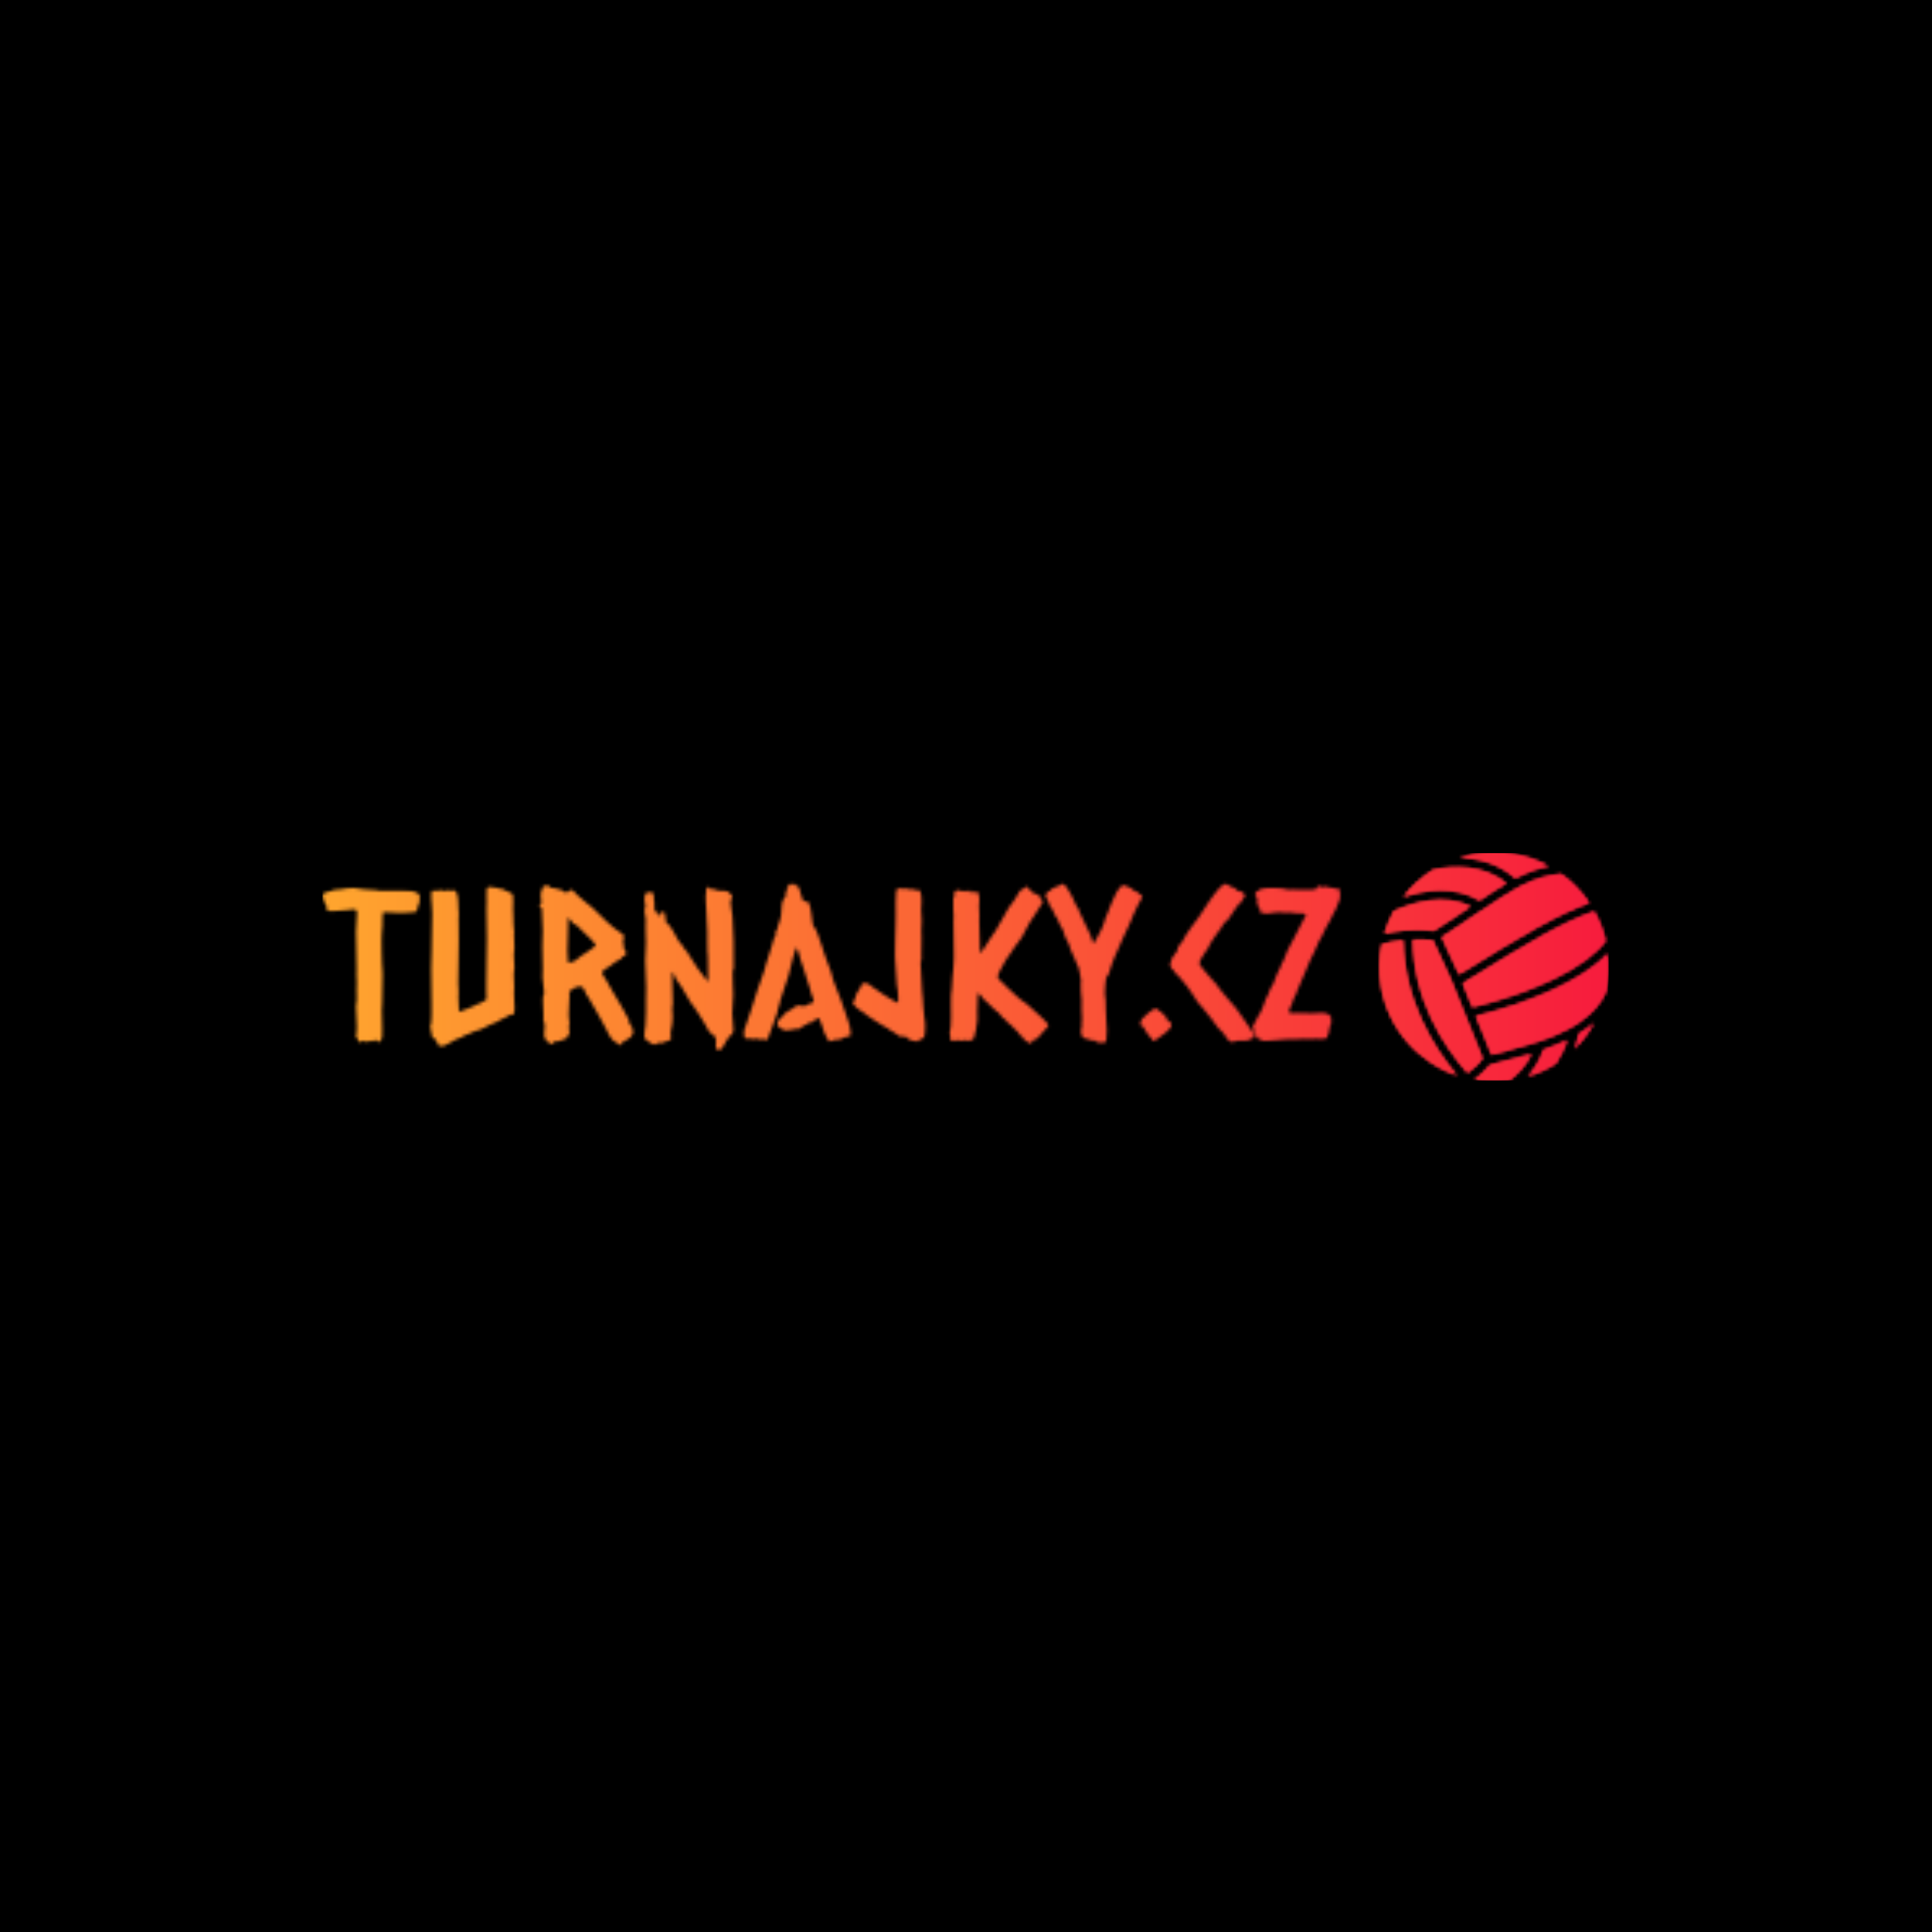 <svg xmlns="http://www.w3.org/2000/svg" version="1.1" xmlns:xlink="http://www.w3.org/1999/xlink" xmlns:svgjs="http://svgjs.dev/svgjs" width="1500" height="1500" viewBox="0 0 1500 1500"><rect width="1500" height="1500" fill="#000000"></rect><g transform="matrix(0.667,0,0,0.667,249.394,662.292)"><svg viewBox="0 0 396 70" data-background-color="#000000" preserveAspectRatio="xMidYMid meet" height="265" width="1500" xmlns="http://www.w3.org/2000/svg" xmlns:xlink="http://www.w3.org/1999/xlink"><g id="tight-bounds" transform="matrix(1,0,0,1,0.24,-0.248)"><svg viewBox="0 0 395.52 70.496" height="70.496" width="395.52"><g><svg viewBox="0 0 499.826 89.087" height="70.496" width="395.52"><g transform="matrix(1,0,0,1,0,12.312)"><svg viewBox="0 0 395.52 64.462" height="64.462" width="395.52"><g id="textblocktransform"><svg viewBox="0 0 395.52 64.462" height="64.462" width="395.52" id="textblock"><g><svg viewBox="0 0 395.52 64.462" height="64.462" width="395.52"><g transform="matrix(1,0,0,1,0,0)"><svg width="395.52" viewBox="-0.73 -37.7 247.24 40.307" height="64.462" data-palette-color="url(#ba9abd96-11af-4883-b1e3-4eb5a9ecdcff)"></svg></g></svg></g></svg></g></svg></g><g transform="matrix(1,0,0,1,410.738,0)"><svg viewBox="0 0 89.088 89.087" height="89.087" width="89.088"><g><svg xmlns="http://www.w3.org/2000/svg" xmlns:xlink="http://www.w3.org/1999/xlink" version="1.1" x="0" y="0" viewBox="10.228 11.525 66.951 66.95" enable-background="new 0 0 90 90" xml:space="preserve" height="89.087" width="89.088" class="icon-icon-0" data-fill-palette-color="accent" id="icon-0"></svg></g></svg></g></svg></g><defs></defs><mask id="8065f059-e2ac-4166-a9ee-479231166f16"><g id="SvgjsG1815"><svg viewBox="0 0 395.52 70.496" height="70.496" width="395.52"><g><svg viewBox="0 0 499.826 89.087" height="70.496" width="395.52"><g transform="matrix(1,0,0,1,0,12.312)"><svg viewBox="0 0 395.52 64.462" height="64.462" width="395.52"><g id="SvgjsG1814"><svg viewBox="0 0 395.52 64.462" height="64.462" width="395.52" id="SvgjsSvg1813"><g><svg viewBox="0 0 395.52 64.462" height="64.462" width="395.52"><g transform="matrix(1,0,0,1,0,0)"><svg width="395.52" viewBox="-0.73 -37.7 247.24 40.307" height="64.462" data-palette-color="url(#ba9abd96-11af-4883-b1e3-4eb5a9ecdcff)"><path d="M22.9-34.91L22.9-34.91Q22.8-34.72 22.83-34.52 22.85-34.33 22.85-34.08L22.85-34.08Q22.75-33.5 22.85-33.5 22.95-33.5 22.95-33.4L22.95-33.4 22.61-32.91Q22.61-32.62 22.49-32.37 22.36-32.13 22.41-31.79L22.41-31.79Q22.27-31.54 22.14-31.3 22.02-31.05 21.78-30.81L21.78-30.81 21.14-30.81Q20.61-30.81 20-30.74 19.38-30.66 18.8-30.66L18.8-30.66Q18.7-30.66 18.55-30.69 18.41-30.71 18.26-30.71L18.26-30.71Q18.16-30.71 18.02-30.69 17.87-30.66 17.68-30.66L17.68-30.66Q16.94-30.66 16.24-30.74 15.53-30.81 14.75-30.81L14.75-30.81Q14.55-30.81 14.36-30.81 14.16-30.81 13.92-30.76L13.92-30.76Q13.87-29.93 13.84-29.08 13.82-28.22 13.82-27.34L13.82-27.34Q13.82-27.1 13.77-26.83 13.72-26.56 13.72-26.32L13.72-26.32Q13.67-25.68 13.65-25.1 13.62-24.51 13.62-23.88L13.62-23.88Q13.62-22.51 13.65-21.14 13.67-19.78 13.72-18.36L13.72-18.36Q13.77-17.63 13.82-16.94 13.87-16.26 13.87-15.53L13.87-15.53Q13.87-13.87 13.82-12.23 13.77-10.6 13.77-8.94L13.77-8.94Q13.77-8.4 13.72-7.93 13.67-7.47 13.67-6.93L13.67-6.93Q13.67-5.81 13.72-4.69 13.77-3.56 13.77-2.44L13.77-2.44Q13.77-1.9 13.75-1.37 13.72-0.83 13.72-0.29L13.72-0.29Q13.48 0.1 13.38 0.39 13.28 0.68 12.79 0.68L12.79 0.68Q12.45 0.59 12.48 0.46 12.5 0.34 12.4 0.24L12.4 0.24Q11.96 0.2 11.74 0.32 11.52 0.44 11.23 0.54L11.23 0.54Q11.08 0.49 10.91 0.49 10.74 0.49 10.6 0.49L10.6 0.49Q10.5 0.49 10.4 0.56 10.3 0.63 9.96 0.63L9.96 0.63Q9.67 0.68 9.62 0.54 9.57 0.39 9.33 0.39L9.33 0.39Q9.08 0.54 8.76 0.61 8.45 0.68 8.15 0.68L8.15 0.68Q7.86 0.49 7.89 0.32 7.91 0.15 7.81-0.05L7.81-0.05Q7.76-0.15 7.64-0.32 7.52-0.49 7.42-0.59L7.42-0.59Q7.52-1.27 7.57-1.81 7.62-2.34 7.62-2.98L7.62-2.98Q7.62-4.25 7.52-5.47 7.42-6.69 7.42-7.96L7.42-7.96Q7.42-8.35 7.52-8.79 7.62-9.23 7.62-9.72L7.62-9.72Q7.52-10.11 7.57-10.18 7.62-10.25 7.62-10.35L7.62-10.35Q7.62-10.64 7.59-10.94 7.57-11.23 7.57-11.52L7.57-11.52Q7.57-12.11 7.59-12.7 7.62-13.28 7.62-13.87L7.62-13.87Q7.62-14.11 7.59-14.38 7.57-14.65 7.57-14.89L7.57-14.89Q7.52-15.33 7.54-15.82 7.57-16.31 7.57-16.8L7.57-16.8Q7.57-19.14 7.5-21.44 7.42-23.73 7.42-26.07L7.42-26.07Q7.42-27.25 7.54-28.39 7.67-29.54 7.67-30.71L7.67-30.71Q7.67-30.86 7.57-31.1 7.47-31.35 7.37-31.45L7.37-31.45Q7.13-31.45 6.91-31.47 6.69-31.49 6.45-31.49L6.45-31.49Q5.91-31.49 5.42-31.35L5.42-31.35Q4.49-31.3 3.64-31.23 2.78-31.15 1.9-31.1L1.9-31.1Q1.32-31.15 1.2-31.13 1.07-31.1 0.93-31.1L0.93-31.1Q0.54-31.1 0.34-31.3L0.34-31.3 0.34-31.93Q0.05-32.52 0.1-32.57 0.15-32.62 0.15-32.71L0.15-32.71Q0.15-32.86-0.12-33.03-0.39-33.2-0.39-33.59L-0.39-33.59Q-0.44-33.98-0.59-34.18-0.73-34.38-0.73-34.57L-0.73-34.57Q-0.73-34.91-0.59-35.35L-0.59-35.35Q-0.15-35.6 0.27-35.69 0.68-35.79 1.22-35.94L1.22-35.94Q1.51-36.04 1.76-36.13 2-36.23 2.29-36.28L2.29-36.28Q2.64-36.33 2.98-36.33 3.32-36.33 3.66-36.38L3.66-36.38Q4.39-36.52 5.2-36.62 6.01-36.72 6.74-36.72L6.74-36.72Q7.42-36.72 8.11-36.55 8.79-36.38 9.33-36.38L9.33-36.38Q10.11-36.38 10.82-36.28 11.52-36.18 12.3-36.18L12.3-36.18Q12.4-36.18 12.62-36.11 12.84-36.04 13.13-36.04L13.13-36.04 17.87-36.04Q18.26-35.94 18.43-35.99 18.6-36.04 18.75-36.04L18.75-36.04Q19.14-36.04 19.48-35.99 19.82-35.94 20.21-35.94L20.21-35.94Q20.56-35.94 20.75-35.99L20.75-35.99Q21.14-35.94 21.48-35.77 21.83-35.6 22.27-35.6L22.27-35.6Q22.46-35.45 22.56-35.23 22.66-35.01 22.9-34.91ZM45.46-5.86L45.46-5.86Q44.97-5.81 44.87-5.91L44.87-5.91Q44.68-5.81 44.5-5.71 44.33-5.62 44.14-5.47L44.14-5.47Q43.45-5.22 42.8-4.83 42.14-4.44 41.45-4.1L41.45-4.1Q41.06-3.91 40.7-3.78 40.33-3.66 39.94-3.47L39.94-3.47Q39.35-3.17 38.77-2.86 38.18-2.54 37.55-2.29L37.55-2.29Q37.2-2.2 36.89-2.1 36.57-2 36.23-1.9L36.23-1.9Q35.84-1.76 35.52-1.59 35.2-1.42 34.86-1.27L34.86-1.27Q34.62-1.17 34.35-1.1 34.08-1.03 33.79-0.88L33.79-0.88Q33.54-0.78 33.37-0.63 33.2-0.49 32.96-0.39L32.96-0.39Q32.57-0.24 32.15-0.1 31.74 0.05 31.35 0.24L31.35 0.24Q30.95 0.44 30.78 0.61 30.61 0.78 30.12 0.93L30.12 0.93Q29.64 1.22 29.59 1.25 29.54 1.27 29.44 1.27L29.44 1.27Q29.29 1.37 29.17 1.44 29.05 1.51 28.9 1.61L28.9 1.61Q28.61 1.61 28.32 1.66 28.02 1.71 27.73 1.71L27.73 1.71Q27.39 1.51 27.27 1.32 27.15 1.12 27.15 0.78L27.15 0.78Q26.95 0.54 26.78 0.24 26.61-0.05 26.41-0.29L26.41-0.29Q26.07-0.1 26-0.32 25.93-0.54 25.88-0.81 25.83-1.07 25.78-1.34 25.73-1.61 25.68-1.71L25.68-1.71Q25.44-2.64 25.44-3.08L25.44-3.08Q25.44-3.32 25.53-3.39 25.63-3.47 25.63-3.61L25.63-3.61Q25.68-4.1 25.73-4.74 25.78-5.37 25.78-6.05 25.78-6.74 25.78-7.42 25.78-8.11 25.78-8.64L25.78-8.64Q25.78-10.84 25.73-12.92 25.68-14.99 25.68-17.09L25.68-17.09Q25.68-18.07 25.73-19.04 25.78-20.02 25.78-21L25.78-21Q25.78-23.39 25.85-25.73 25.93-28.08 25.93-30.47L25.93-30.47Q25.93-31.45 25.83-32.45 25.73-33.45 25.68-34.47L25.68-34.47Q25.63-35.01 25.73-35.33 25.83-35.64 25.78-35.99L25.78-35.99Q25.93-36.04 26.32-36.04 26.71-36.04 27.12-36.06 27.54-36.08 27.9-36.11 28.27-36.13 28.37-36.18L28.37-36.18Q28.71-35.94 29.05-35.94L29.05-35.94Q29.39-35.94 29.68-36.23L29.68-36.23Q29.93-36.13 29.95-36.08 29.98-36.04 30.22-36.04L30.22-36.04Q30.66-36.08 30.91-36.11 31.15-36.13 31.35-36.13L31.35-36.13Q31.88-35.74 32-35.18 32.13-34.62 32.18-34.01 32.22-33.4 32.25-32.79 32.27-32.18 32.27-31.79L32.27-31.79Q32.27-31.49 32.32-31.18 32.37-30.86 32.37-30.52L32.37-30.52Q32.37-30.27 32.35-30.03 32.32-29.79 32.32-29.54L32.32-29.54Q32.32-28.13 32.35-26.66 32.37-25.2 32.37-23.78L32.37-23.78Q32.37-21.24 32.3-18.68 32.22-16.11 32.22-13.57L32.22-13.57Q32.22-13.04 32.27-12.5 32.32-11.96 32.32-11.43L32.32-11.43Q32.32-11.13 32.3-10.84 32.27-10.55 32.27-10.25L32.27-10.25Q32.27-8.45 32.42-6.64L32.42-6.64Q32.61-6.69 33.25-6.91 33.88-7.13 34.57-7.4 35.25-7.67 35.84-7.93 36.42-8.2 36.57-8.35L36.57-8.35Q36.77-8.35 37.11-8.5 37.45-8.64 37.84-8.86 38.23-9.08 38.6-9.28 38.96-9.47 39.11-9.62L39.11-9.62Q39.06-10.6 39.06-11.6 39.06-12.6 39.06-13.57L39.06-13.57Q39.06-16.26 39.13-18.95 39.21-21.63 39.21-24.41L39.21-24.41Q39.21-26.12 39.16-27.83 39.11-29.54 39.11-31.25L39.11-31.25Q39.11-31.79 39.13-32.35 39.16-32.91 39.16-33.45L39.16-33.45Q39.16-34.28 39.13-35.08 39.11-35.89 39.21-36.72L39.21-36.72Q39.69-36.96 39.74-36.96L39.74-36.96Q40.04-36.96 40.16-36.96 40.28-36.96 40.38-36.87L40.38-36.87Q40.52-36.82 40.65-36.84 40.77-36.87 40.92-36.87L40.92-36.87Q41.16-36.87 41.4-36.77 41.65-36.67 41.89-36.67L41.89-36.67Q42.28-36.72 42.31-36.57 42.33-36.43 42.48-36.43L42.48-36.43Q42.87-36.57 43.02-36.43L43.02-36.43Q43.16-36.33 43.55-36.16 43.94-35.99 44.38-35.79 44.82-35.6 45.16-35.42 45.51-35.25 45.51-35.11L45.51-35.11Q45.65-34.33 45.6-33.45 45.55-32.57 45.55-31.79L45.55-31.79Q45.55-31.1 45.6-30.42 45.65-29.74 45.65-29.05L45.65-29.05Q45.65-28.66 45.65-28.27 45.65-27.88 45.7-27.54L45.7-27.54Q45.75-27.29 45.75-27.12 45.75-26.95 45.75-26.76L45.75-26.76Q45.75-26.51 45.85-26.12L45.85-26.12Q45.8-25.88 45.8-25.61 45.8-25.34 45.8-25.1L45.8-25.1Q45.8-24.41 45.85-23.68 45.9-22.95 45.9-22.22L45.9-22.22Q45.9-21.73 45.82-21.29 45.75-20.85 45.75-20.41L45.75-20.41 45.8-19.48Q45.8-18.99 45.85-18.51 45.9-18.02 45.9-17.48L45.9-17.48Q45.9-17.24 45.87-16.99 45.85-16.75 45.8-16.5L45.8-16.5Q45.75-16.26 45.75-15.97 45.75-15.67 45.75-15.43L45.75-15.43Q45.75-14.75 45.8-14.06 45.85-13.38 45.85-12.7L45.85-12.7Q45.85-12.26 45.82-11.84 45.8-11.43 45.8-10.99L45.8-10.99Q45.8-10.11 45.87-9.18 45.94-8.25 45.94-7.37L45.94-7.37Q45.94-6.98 45.85-6.54 45.75-6.1 45.46-5.86ZM73.68-4.69L73.68-4.69Q73.63-3.96 73.99-3.59 74.36-3.22 74.6-2.69L74.6-2.69Q74.51-2 74.75-1.61L74.75-1.61Q74.6-1.32 74.46-0.95 74.31-0.59 74.02-0.34L74.02-0.34Q73.24 0 73.09 0.24 72.94 0.49 72.5 0.49L72.5 0.49Q72.26 0.73 71.97 1 71.67 1.27 71.43 1.51L71.43 1.51Q71.19 1.42 71.09 1.27 70.99 1.12 70.8 0.88L70.8 0.88Q70.31 0.73 69.92 0.37 69.53 0 69.23-0.46 68.94-0.93 68.67-1.44 68.4-1.95 68.21-2.39L68.21-2.39Q67.52-3.66 66.82-4.96 66.11-6.25 65.38-7.52L65.38-7.52Q64.99-8.15 64.62-8.81 64.25-9.47 63.86-10.16L63.86-10.16Q63.76-10.25 63.67-10.38 63.57-10.5 63.47-10.64L63.47-10.64Q63.13-11.13 62.96-11.74 62.79-12.35 62.25-12.74L62.25-12.74Q61.32-12.84 60.57-12.48 59.81-12.11 59.22-11.52L59.22-11.52Q59.27-11.18 59.27-10.89 59.27-10.6 59.27-10.3L59.27-10.3Q59.27-9.18 59.17-8.15 59.08-7.13 59.08-6.01L59.08-6.01Q59.08-5.52 59.13-5 59.17-4.49 59.27-4L59.27-4Q59.13-3.47 59.13-2.83L59.13-2.83Q59.13-2.49 59.2-2.2 59.27-1.9 59.27-1.56L59.27-1.56Q59.27-1.07 58.95-0.9 58.64-0.73 58.74-0.29L58.74-0.29Q58.15-0.05 57.61 0.2 57.08 0.44 56.49 0.54L56.49 0.54Q56.25 0.59 56 0.56 55.76 0.54 55.56 0.63L55.56 0.63Q55.32 0.73 55.17 1 55.02 1.27 54.78 1.27L54.78 1.27Q54.49 1.27 54.44 1.05 54.39 0.83 54.24 0.68L54.24 0.68Q54 0.59 53.85 0.59 53.71 0.59 53.56 0.44L53.56 0.44Q53.61 0 53.36-0.22 53.12-0.44 53.12-1.12L53.12-1.12Q53.12-1.66 53.19-2.15 53.27-2.64 53.27-3.17L53.27-3.17Q53.27-3.61 53.14-3.98 53.02-4.35 52.92-4.79L52.92-4.79Q52.88-4.98 52.92-5.18 52.97-5.37 52.97-5.57L52.97-5.57Q52.97-6.45 52.9-7.35 52.83-8.25 52.83-9.13L52.83-9.13Q52.83-9.47 52.83-9.77 52.83-10.06 52.88-10.35L52.88-10.35Q52.97-10.64 53.05-10.84 53.12-11.04 53.12-11.33L53.12-11.33Q53.12-12.26 52.92-13.16 52.73-14.06 52.73-14.94L52.73-14.94Q52.73-15.43 52.75-15.94 52.78-16.46 52.78-16.94L52.78-16.94Q52.78-18.36 52.73-19.73 52.68-21.09 52.68-22.46L52.68-22.46Q52.68-23.44 52.73-24.39 52.78-25.34 52.78-26.32L52.78-26.32Q52.78-27.54 52.68-28.74 52.58-29.93 52.58-31.2L52.58-31.2Q52.58-31.64 52.53-31.79 52.49-31.93 52.39-31.96 52.29-31.98 52.17-32.01 52.05-32.03 51.95-32.18L51.95-32.18Q51.95-32.47 52.19-32.59 52.44-32.71 52.44-33.4L52.44-33.4Q52.44-33.79 52.36-34.18 52.29-34.57 52.29-34.96L52.29-34.96Q52.29-35.55 52.53-36.13 52.78-36.72 52.97-37.26L52.97-37.26Q53.56-37.3 53.78-37.26 54-37.21 54.24-37.3L54.24-37.3Q54.39-36.77 54.88-36.74 55.37-36.72 55.76-36.62L55.76-36.62Q56.2-36.57 56.61-36.4 57.03-36.23 57.42-36.23L57.42-36.23Q57.51-35.94 57.83-35.82 58.15-35.69 58.49-35.6L58.49-35.6Q58.88-35.64 59.1-35.94 59.32-36.23 59.71-36.23L59.71-36.23Q60-36.23 60.4-35.82 60.79-35.4 60.98-35.16L60.98-35.16Q61.18-35.01 61.71-34.52 62.25-34.03 62.89-33.52 63.52-33.01 64.06-32.54 64.59-32.08 64.74-32.03L64.74-32.03Q66.74-30.03 68.48-28.39 70.21-26.76 72.26-25.44L72.26-25.44Q72.31-25.29 72.38-25.2 72.46-25.1 72.55-24.95L72.55-24.95Q72.55-24.56 72.41-24.37 72.26-24.17 72.26-23.88L72.26-23.88Q72.26-23.73 72.33-23.58 72.41-23.44 72.41-23.29L72.41-23.29Q72.46-23.1 72.43-22.92 72.41-22.75 72.41-22.56L72.41-22.56Q72.41-22.07 72.72-21.68 73.04-21.29 73.04-20.8L73.04-20.8Q72.94-20.36 72.65-20.26 72.36-20.17 72.16-20.02L72.16-20.02Q72.07-19.92 71.99-19.78 71.92-19.63 71.82-19.53L71.82-19.53Q70.75-19.04 70.26-18.63 69.77-18.21 69.23-17.82L69.23-17.82Q69.09-17.72 68.75-17.5 68.4-17.29 68.06-17.07 67.72-16.85 67.45-16.6 67.18-16.36 67.18-16.21L67.18-16.21Q67.18-15.87 67.6-15.26 68.01-14.65 68.21-14.31L68.21-14.31Q68.75-13.43 69.18-12.57 69.62-11.72 70.16-10.89L70.16-10.89Q71.14-9.38 71.99-7.81 72.85-6.25 73.68-4.69ZM65.72-22.85L65.72-22.85Q64.59-24.27 63.3-25.42 62.01-26.56 60.83-27.83L60.83-27.83 60.3-27.93Q60-28.42 59.64-28.78 59.27-29.15 58.88-29.54L58.88-29.54Q58.93-29 58.93-28.52 58.93-28.03 58.93-27.49L58.93-27.49Q58.93-25.93 58.86-24.44 58.78-22.95 58.78-21.44L58.78-21.44Q58.78-19.92 58.93-18.55L58.93-18.55Q59.96-18.55 60.79-19.14L60.79-19.14Q61.13-19.38 61.42-19.65 61.71-19.92 62.06-20.17L62.06-20.17Q62.45-20.41 62.96-20.75 63.47-21.09 63.98-21.44 64.5-21.78 64.96-22.14 65.42-22.51 65.72-22.85ZM93.5-36.43L93.5-36.43Q94.28-36.52 94.69-36.3 95.11-36.08 95.55-36.04L95.55-36.04Q95.79-35.99 96.06-36.01 96.33-36.04 96.62-36.04L96.62-36.04Q97.26-36.04 97.62-35.89 97.99-35.74 98.38-35.25L98.38-35.25Q98.48-35.16 98.65-34.99 98.82-34.81 98.82-34.67L98.82-34.67Q98.82-34.28 98.63-33.98 98.43-33.69 98.43-33.15L98.43-33.15Q98.43-32.32 98.63-31.52 98.82-30.71 98.87-29.88L98.87-29.88Q99.11-26.86 99.14-23.8 99.16-20.75 99.16-17.77L99.16-17.77Q99.16-17.38 99.14-17.07 99.11-16.75 98.92-16.5L98.92-16.5 98.92-15.87Q98.87-14.6 98.97-13.31 99.06-12.01 99.06-10.74L99.06-10.74Q99.06-9.62 98.94-8.5 98.82-7.37 98.82-6.2L98.82-6.2Q98.82-5.13 98.97-4.1 99.11-3.08 99.11-2L99.11-2Q98.87-1.56 98.82-1.32 98.77-1.07 98.63-0.88L98.63-0.88Q98.48-0.78 98.31-0.83 98.14-0.88 98.04-0.73L98.04-0.73Q97.8-0.44 97.7-0.05 97.6 0.34 97.21 0.59L97.21 0.59Q97.11 1.27 96.7 1.64 96.28 2 96.09 2.59L96.09 2.59Q95.5 2.64 95.28 2.54 95.06 2.44 94.82 2.34L94.82 2.34Q94.77 1.51 94.84 1.15 94.91 0.78 94.91 0.39L94.91 0.39Q94.91-0.1 94.67-0.34 94.43-0.59 94.33-0.98L94.33-0.98Q93.79-1.32 93.6-1.44 93.4-1.56 93.25-1.76L93.25-1.76Q92.96-2.15 92.77-2.59 92.57-3.03 92.33-3.42L92.33-3.42Q91.64-4.54 90.93-5.71 90.23-6.88 89.4-8.01L89.4-8.01Q89.25-8.25 89.06-8.45 88.86-8.64 88.71-8.89L88.71-8.89Q87.88-10.21 87.15-11.57 86.42-12.94 85.44-14.16L85.44-14.16Q85.05-14.65 84.86-15.26 84.66-15.87 84.27-16.31L84.27-16.31Q84.22-16.06 84.22-15.77 84.22-15.48 84.22-15.23L84.22-15.23Q84.22-13.57 84.29-11.94 84.37-10.3 84.37-8.64L84.37-8.64Q84.37-8.3 84.29-8.03 84.22-7.76 84.22-7.42L84.22-7.42Q84.22-6.93 84.27-6.49 84.32-6.05 84.32-5.62L84.32-5.62Q84.32-5.08 84.29-4.59 84.27-4.1 84.22-3.61L84.22-3.61Q84.12-2.98 83.98-2.42 83.83-1.86 83.83-1.27L83.83-1.27Q83.83-0.93 83.9-0.63 83.98-0.34 83.98-0.1L83.98-0.1Q83.64 0.44 83.12 0.44 82.61 0.44 82.27 0.83L82.27 0.83Q81.97 0.78 81.8 0.88 81.63 0.98 81.49 0.98L81.49 0.98Q81.29 0.98 81.17 0.93 81.05 0.88 80.9 0.88L80.9 0.88Q80.66 0.88 80.41 1.12 80.17 1.37 79.92 1.37L79.92 1.37Q79.78 1.37 79.41 1.17 79.05 0.98 78.63 0.71 78.22 0.44 77.87 0.17 77.53-0.1 77.53-0.24L77.53-0.24Q77.48-0.49 77.48-0.93L77.48-0.93Q77.48-1.51 77.56-2.08 77.63-2.64 77.73-3.22L77.73-3.22Q77.87-4.88 77.87-6.52 77.87-8.15 77.87-9.81L77.87-9.81Q77.87-10.5 77.9-11.18 77.92-11.87 77.92-12.55L77.92-12.55Q77.92-14.16 77.8-15.8 77.68-17.43 77.68-19.04L77.68-19.04Q77.68-20.17 77.78-21.26 77.87-22.36 77.87-23.44L77.87-23.44Q77.87-24.27 77.82-25.05 77.78-25.83 77.78-26.66L77.78-26.66Q77.73-27.2 77.78-27.81 77.82-28.42 77.82-28.96L77.82-28.96Q77.82-29.59 77.65-30.15 77.48-30.71 77.48-31.2L77.48-31.2Q77.48-31.49 77.6-31.76 77.73-32.03 77.73-32.32L77.73-32.32Q77.73-32.71 77.6-33.11 77.48-33.5 77.48-33.89L77.48-33.89Q77.48-34.28 77.58-34.62 77.68-34.96 77.68-35.35L77.68-35.35Q78.36-35.69 78.9-35.69L78.9-35.69Q79.44-35.69 79.68-35.3L79.68-35.3Q79.68-34.42 79.78-33.96 79.88-33.5 79.92-33.01L79.92-33.01Q79.92-32.71 79.9-32.32 79.88-31.93 79.92-31.57 79.97-31.2 80.14-30.96 80.31-30.71 80.75-30.71L80.75-30.71Q80.85-30.47 81-30.27 81.14-30.08 81.19-29.79L81.19-29.79Q81.49-29.98 81.54-30.32 81.58-30.66 81.54-30.96L81.54-30.96Q81.78-30.86 81.97-30.88 82.17-30.91 82.37-30.81L82.37-30.81Q82.46-30.13 82.61-29.61 82.76-29.1 82.71-28.42L82.71-28.42Q83.68-27.69 84.39-26.34 85.1-25 85.73-23.93L85.73-23.93Q86.08-23.39 86.54-22.92 87-22.46 87.25-21.83L87.25-21.83Q87.64-21.58 87.88-21.19 88.13-20.8 88.32-20.41L88.32-20.41Q89.3-18.7 90.47-17.09 91.64-15.48 92.91-13.92L92.91-13.92Q92.96-14.26 92.96-14.58 92.96-14.89 92.96-15.23L92.96-15.23 92.91-19.63Q92.91-20.02 92.89-20.36 92.86-20.7 92.81-21.09L92.81-21.09Q92.72-22.36 92.77-23.58 92.81-24.8 92.77-26.07L92.77-26.07Q92.67-27.39 92.64-28.76 92.62-30.13 92.52-31.49L92.52-31.49Q92.47-32.32 92.42-33.15 92.38-33.98 92.38-34.81L92.38-34.81Q92.38-35.84 92.57-36.67L92.57-36.67Q92.67-36.77 92.79-36.84 92.91-36.91 93.11-36.91L93.11-36.91Q93.4-36.91 93.5-36.43ZM114.88-37.01L114.98-36.96Q115.22-36.08 115.47-35.23 115.71-34.38 116.05-33.54L116.05-33.54Q116.79-33.45 116.96-33.4 117.13-33.35 117.37-33.25L117.37-33.25Q117.91-31.98 118.03-30.54 118.15-29.1 118.4-27.73L118.4-27.73Q119.33-26.51 119.74-25.12 120.16-23.73 120.69-22.31L120.69-22.31Q120.84-21.83 120.89-21.7 120.94-21.58 120.94-21.48L120.94-21.48Q121.23-20.65 121.52-19.78 121.82-18.9 122.16-18.07L122.16-18.07Q122.3-17.63 122.48-17.21 122.65-16.8 122.79-16.41L122.79-16.41Q122.94-15.92 123.06-15.41 123.18-14.89 123.33-14.4L123.33-14.4Q123.67-13.43 124.06-12.45 124.45-11.47 124.84-10.5L124.84-10.5Q124.99-10.16 125.41-8.98 125.82-7.81 126.26-6.52 126.7-5.22 127.07-4.13 127.43-3.03 127.43-2.78L127.43-2.78Q127.43-2.39 127.5-1.98 127.58-1.56 127.63-1.12L127.63-1.12Q127.43-0.63 127.14-0.59 126.85-0.54 126.6-0.63L126.6-0.63Q126.36-0.54 126.14-0.44 125.92-0.34 125.72-0.24L125.72-0.24Q125.58-0.2 125.48-0.1 125.38 0 125.23 0L125.23 0Q124.65 0 124.48 0.12 124.31 0.24 123.96 0.24L123.96 0.24Q123.53 0.1 123.4 0.22 123.28 0.34 123.18 0.39L123.18 0.39Q122.99 0.49 122.74 0.49 122.5 0.49 122.26 0.54L122.26 0.54Q122.16 0.34 122.08 0.15 122.01-0.05 121.87-0.29L121.87-0.29Q121.33-1.07 121.11-1.81 120.89-2.54 120.74-2.98L120.74-2.98Q120.5-3.52 120.33-4.05 120.16-4.59 119.91-5.13L119.91-5.13Q119.62-5.03 119.37-4.91 119.13-4.79 118.98-4.59L118.98-4.59Q118.4-4.59 118.4-4.44 118.4-4.3 118.3-4.15L118.3-4.15Q118.01-4.05 117.84-3.96 117.67-3.86 117.28-3.91L117.28-3.91Q117.03-3.66 116.79-3.49 116.54-3.32 116.15-3.27L116.15-3.27Q115.76-2.88 115.35-2.61 114.93-2.34 114.39-2.49L114.39-2.49Q113.71-2.34 113.03-2.22 112.34-2.1 111.66-2.1L111.66-2.1Q110.88-2.34 110.68-2.54 110.49-2.73 110.1-2.73L110.1-2.73Q110.15-3.42 109.8-3.66L109.8-3.66Q109.8-3.81 109.83-4.13 109.85-4.44 109.95-4.54L109.95-4.54Q110.59-4.83 110.68-5.18 110.78-5.52 111.22-5.62L111.22-5.62Q111.32-5.81 111.44-5.98 111.56-6.15 111.66-6.35L111.66-6.35Q111.9-6.45 112.07-6.49 112.25-6.54 112.34-6.79L112.34-6.79Q112.59-6.79 113.08-7.1 113.56-7.42 113.71-7.62L113.71-7.62Q114.1-7.76 114.2-7.89 114.3-8.01 114.44-8.11L114.44-8.11Q114.93-8.06 115.08-8.2L115.08-8.2Q115.47-8.01 115.96-8.01L115.96-8.01Q116.15-8.01 116.3-8.03 116.45-8.06 116.64-8.06L116.64-8.06Q117.03-8.45 117.64-8.57 118.25-8.69 118.64-9.08L118.64-9.08Q118.5-9.47 118.4-10.03 118.3-10.6 118.06-10.94L118.06-10.94Q117.96-11.57 117.74-12.16 117.52-12.74 117.37-13.28L117.37-13.28Q116.84-15.33 116.1-17.29 115.37-19.24 114.88-21.29L114.88-21.29Q114.78-21.53 114.66-21.8 114.54-22.07 114.44-22.31L114.44-22.31Q114.2-21.73 114.2-21.66 114.2-21.58 114.1-21.48L114.1-21.48Q114.05-21.24 114-21.07 113.95-20.9 113.86-20.65L113.86-20.65Q113.71-20.26 113.59-19.8 113.47-19.34 113.37-18.95L113.37-18.95Q113.12-18.12 112.93-17.21 112.73-16.31 112.49-15.43L112.49-15.43Q112-13.92 111.49-12.43 110.98-10.94 110.49-9.42L110.49-9.42Q110.39-8.74 110.27-8.37 110.15-8.01 110.02-7.64 109.9-7.28 109.83-6.93 109.76-6.59 109.76-6.4L109.76-6.4Q109.07-4.83 108.61-3.22 108.14-1.61 107.46-0.1L107.46-0.1Q107.27 0 107.12 0.15 106.97 0.29 106.78 0.29L106.78 0.29Q106.39 0.29 106.36 0.1 106.34-0.1 106.14-0.1L106.14-0.1Q105.95-0.1 105.8-0.02 105.65 0.05 105.51 0.15L105.51 0.15Q105.26 0.05 104.95 0.02 104.63 0 104.48-0.2L104.48-0.2Q104.14 0.05 103.8 0.05L103.8 0.05Q103.41 0.05 103.02-0.2L103.02-0.2Q102.72-0.1 102.43-0.1L102.43-0.1Q102.28-0.1 102.09-0.15 101.89-0.2 101.8-0.29L101.8-0.29Q101.75-0.49 101.75-0.68 101.75-0.88 101.75-1.12L101.75-1.12Q101.75-1.61 101.65-1.86L101.65-1.86Q102.53-4.35 103.36-6.91 104.19-9.47 105.02-12.11L105.02-12.11Q105.46-13.33 105.87-14.5 106.29-15.67 106.68-16.89L106.68-16.89Q106.87-17.58 107.02-18.19 107.17-18.8 107.41-19.38L107.41-19.38Q107.8-20.65 108.22-21.95 108.63-23.24 108.97-24.51L108.97-24.51Q109.17-24.66 109.22-24.85 109.27-25.05 109.37-25.29L109.37-25.29 109.32-25.93Q109.66-26.42 109.78-26.78 109.9-27.15 109.95-27.54L109.95-27.54Q110.2-28.13 110.39-28.81 110.59-29.49 110.68-30.08L110.68-30.08Q110.78-30.86 110.81-31.86 110.83-32.86 111.07-33.54L111.07-33.54Q111.17-33.74 111.24-33.81 111.32-33.89 111.32-34.13L111.32-34.13Q111.42-34.23 111.54-34.35 111.66-34.47 111.71-34.62L111.71-34.62Q111.95-35.01 111.88-35.3 111.81-35.6 111.81-35.94L111.81-35.94Q112.25-36.18 112.2-36.38 112.15-36.57 112.15-36.77L112.15-36.77Q112.15-37.01 112.47-37.23 112.78-37.45 112.88-37.7L112.88-37.7Q113.17-37.65 113.47-37.62 113.76-37.6 114.05-37.65L114.05-37.65Q114.39-37.01 114.88-37.01L114.88-37.01ZM145.35-0.24L145.35-0.24Q145.06-0.24 144.86-0.12 144.67 0 144.42 0.1L144.42 0.1Q144.03 0.34 144.05 0.46 144.08 0.59 143.93 0.59L143.93 0.59Q143.49 0.59 143.08 0.44 142.66 0.29 142.22 0.29L142.22 0.29Q141.83 0.1 141.49-0.12 141.15-0.34 140.81-0.68L140.81-0.68Q140.37-0.68 140.2-0.61 140.03-0.54 139.78-0.59L139.78-0.59Q139.15-0.83 138.61-1.29 138.07-1.76 137.39-2L137.39-2Q137.19-2.25 136.95-2.37 136.71-2.49 136.46-2.69L136.46-2.69Q136.02-2.88 135.17-3.42 134.31-3.96 133.36-4.57 132.41-5.18 131.58-5.76 130.75-6.35 130.41-6.69L130.41-6.69Q130.21-6.74 129.82-7.01 129.43-7.28 129.06-7.62 128.7-7.96 128.41-8.3 128.11-8.64 128.11-8.89L128.11-8.89Q128.11-9.13 128.36-9.3 128.6-9.47 128.7-9.72L128.7-9.72Q128.75-9.81 128.72-9.99 128.7-10.16 128.75-10.25L128.75-10.25Q128.99-10.64 129.02-10.86 129.04-11.08 129.09-11.28L129.09-11.28Q129.33-11.57 129.53-11.82 129.72-12.06 129.97-12.35L129.97-12.35Q129.92-12.89 130.16-13.13 130.41-13.38 130.7-13.62L130.7-13.62Q130.94-13.62 131.29-13.57 131.63-13.53 131.87-13.43L131.87-13.43Q132.36-13.18 132.36-13.11 132.36-13.04 132.46-12.94L132.46-12.94Q132.7-12.74 132.95-12.6 133.19-12.45 133.43-12.3L133.43-12.3Q133.97-11.91 134.53-11.52 135.09-11.13 135.68-10.74L135.68-10.74Q136.36-10.35 137.32-9.72 138.27-9.08 139.05-8.79L139.05-8.79Q139.15-9.08 139.15-9.57L139.15-9.57Q139.15-9.91 139.12-10.25 139.1-10.6 139.1-10.99L139.1-10.99Q139.1-11.52 139-12.06 138.9-12.6 138.81-13.09L138.81-13.09Q138.56-15.43 138.51-17.68L138.51-17.68Q138.46-18.36 138.42-18.99 138.37-19.63 138.37-20.31L138.37-20.31Q138.37-21.24 138.39-22.17 138.42-23.1 138.42-24.07L138.42-24.07Q138.42-24.9 138.46-25.73 138.51-26.56 138.51-27.39L138.51-27.39Q138.51-28.22 138.54-28.96 138.56-29.69 138.56-30.52L138.56-30.52Q138.56-31.74 138.54-33.2 138.51-34.67 138.66-35.89L138.66-35.89Q138.76-36.38 138.95-36.62L138.95-36.62Q139.83-36.57 140.37-36.55 140.91-36.52 141.59-36.52L141.59-36.52Q141.78-36.52 141.91-36.4 142.03-36.28 142.18-36.28L142.18-36.28Q142.37-36.28 142.49-36.35 142.61-36.43 142.81-36.43L142.81-36.43Q143.15-36.43 143.44-36.13L143.44-36.13Q143.98-36.28 144.27-36.18L144.27-36.18Q144.52-35.94 144.59-35.5 144.67-35.06 144.76-34.67L144.76-34.67Q144.76-34.23 144.79-33.98 144.81-33.74 144.81-33.5L144.81-33.5Q144.81-32.96 144.76-32.42 144.71-31.88 144.71-31.35L144.71-31.35Q144.71-30.71 144.79-30.08 144.86-29.44 144.86-28.81L144.86-28.81Q144.86-28.13 144.81-27.54 144.76-26.95 144.76-26.32L144.76-26.32Q144.76-25.83 144.79-25.39 144.81-24.95 144.81-24.51L144.81-24.51Q144.81-23.49 144.79-22.46 144.76-21.44 144.76-20.41L144.76-20.41Q144.76-20.17 144.79-19.82 144.81-19.48 144.76-19.19L144.76-19.19Q144.76-18.95 144.57-18.65L144.57-18.65Q144.67-17.04 144.74-15.43 144.81-13.82 144.91-12.21L144.91-12.21Q144.91-11.82 144.96-11.35 145.01-10.89 145.06-10.45L145.06-10.45Q145.15-9.91 145.15-9.38 145.15-8.84 145.2-8.3L145.2-8.3Q145.25-7.62 145.32-6.96 145.4-6.3 145.45-5.62L145.45-5.62Q145.5-5.08 145.59-4.54 145.69-4 145.69-3.47L145.69-3.47Q145.69-2.78 145.64-1.83 145.59-0.88 145.35-0.24ZM172.45 0.15L172.1 0.1Q171.86 0.68 171.08 1.07L171.08 1.07Q170.74 0.88 170.47 0.61 170.2 0.34 169.81 0.2L169.81 0.2Q169.52-0.39 169.37-0.51 169.22-0.63 169.03-0.68L169.03-0.68Q168.74-0.93 168.54-1.27 168.34-1.61 168.1-1.86L168.1-1.86Q168-1.9 167.73-2.17 167.47-2.44 167.17-2.73 166.88-3.03 166.64-3.3 166.39-3.56 166.34-3.56L166.34-3.56Q165.9-3.86 165.56-4.2L165.56-4.2Q165.46-4.35 165.34-4.52 165.22-4.69 165.12-4.79L165.12-4.79Q164.73-4.93 164.49-5.2 164.24-5.47 164.02-5.81 163.8-6.15 163.53-6.42 163.27-6.69 162.92-6.84L162.92-6.84Q162.58-7.32 162.09-7.64 161.61-7.96 161.26-8.4L161.26-8.4Q160.97-8.74 160.63-9.06 160.29-9.38 159.9-9.67L159.9-9.67Q159.7-9.96 159.26-10.52 158.82-11.08 158.48-11.13L158.48-11.13Q158.43-10.01 158.41-8.89 158.38-7.76 158.33-6.64L158.33-6.64Q158.33-6.05 158.36-5.42 158.38-4.79 158.33-4.15L158.33-4.15Q158.29-3.91 158.21-3.64 158.14-3.37 158.14-3.08L158.14-3.08Q158.14-2.49 158.07-2.32 157.99-2.15 157.94-2L157.94-2Q157.8-1.51 157.68-0.81 157.55-0.1 157.16 0.29L157.16 0.29Q156.63 0.34 156.33 0.2L156.33 0.2Q156.24 0.29 156.14 0.39 156.04 0.49 155.84 0.49L155.84 0.49Q155.75 0.39 155.53 0.32 155.31 0.24 155.21 0.24L155.21 0.24Q154.97 0.24 154.7 0.34 154.43 0.44 154.18 0.44L154.18 0.44Q153.94 0.44 153.77 0.32 153.6 0.2 153.35 0.2L153.35 0.2Q153.21 0.2 153.01 0.34 152.82 0.49 152.62 0.49L152.62 0.49Q152.38 0.49 152.21 0.42 152.04 0.34 151.84 0.29L151.84 0.29Q151.84 0.15 151.86 0 151.89-0.15 151.84-0.29L151.84-0.29 151.65-1.51Q151.69-1.86 151.77-2.2 151.84-2.54 151.89-2.83L151.89-2.83Q151.94-3.61 151.96-4.32 151.99-5.03 151.99-5.76L151.99-5.76Q151.99-7.03 151.96-8.25 151.94-9.47 151.99-10.74L151.99-10.74Q152.04-11.18 152.11-11.65 152.18-12.11 152.18-12.55L152.18-12.55Q152.18-13.82 152.33-15.04 152.48-16.26 152.57-17.53L152.57-17.53Q152.67-18.51 152.67-19.43 152.67-20.36 152.67-21.29L152.67-21.29Q152.67-23.1 152.62-24.88 152.57-26.66 152.57-28.42L152.57-28.42Q152.57-29 152.62-30 152.67-31.01 152.52-31.54L152.52-31.54Q152.57-32.96 152.52-34.33L152.52-34.33Q152.72-34.42 152.74-34.62 152.77-34.81 152.77-35.01L152.77-35.01 152.77-35.69Q153.21-36.18 153.5-36.18L153.5-36.18Q153.74-36.18 153.99-36.13 154.23-36.08 154.48-35.94L154.48-35.94Q155.11-36.08 155.31-35.99 155.5-35.89 155.75-35.79L155.75-35.79Q156.14-35.84 156.28-36.13L156.28-36.13Q156.82-36.04 156.82-35.89 156.82-35.74 156.92-35.6L156.92-35.6Q157.41-35.55 157.58-35.67 157.75-35.79 157.99-35.84L157.99-35.84Q158.43-35.74 158.58-35.6L158.58-35.6Q158.58-35.3 158.73-34.94 158.87-34.57 158.87-33.98L158.87-33.98Q158.87-33.54 158.82-33.13 158.77-32.71 158.77-32.32L158.77-32.32Q158.77-31.64 158.82-31.01 158.87-30.37 158.87-29.69L158.87-29.69Q158.87-29.49 158.85-29.32 158.82-29.15 158.82-28.96L158.82-28.96Q158.82-27.1 158.92-25.2 159.02-23.29 159.02-21.39L159.02-21.39Q159.02-21.29 158.97-21.12 158.92-20.95 159.02-20.85L159.02-20.85Q159.85-21.73 160.43-22.73 161.02-23.73 161.7-24.71L161.7-24.71Q162.29-25.44 162.9-26.46 163.51-27.49 163.95-28.32L163.95-28.32Q164.15-28.61 164.29-28.91 164.44-29.2 164.63-29.49L164.63-29.49Q164.73-29.74 164.9-29.96 165.07-30.18 165.17-30.47L165.17-30.47Q165.41-30.86 165.61-31.23 165.81-31.59 166.05-31.98L166.05-31.98Q166.29-32.37 166.56-32.69 166.83-33.01 167.07-33.35L167.07-33.35Q167.47-33.98 167.9-34.64 168.34-35.3 168.69-35.99L168.69-35.99Q169.17-36.23 169.57-36.55 169.96-36.87 170.4-37.11L170.4-37.11Q170.88-36.47 171.1-36.23 171.32-35.99 171.71-35.94L171.71-35.94Q171.81-35.79 171.84-35.6 171.86-35.4 172.01-35.3L172.01-35.3Q172.59-35.25 172.69-35.3L172.69-35.3Q172.84-35.06 173.11-34.94 173.37-34.81 173.62-34.72L173.62-34.72Q173.62-34.57 173.62-34.4 173.62-34.23 173.67-34.13L173.67-34.13Q174.25-33.89 174.25-33.2L174.25-33.2Q173.32-31.54 172.23-30.05 171.13-28.56 170.3-26.86L170.3-26.86Q170.05-26.32 169.74-25.83 169.42-25.34 169.22-24.8L169.22-24.8Q168.88-24.46 168.69-24.1 168.49-23.73 168.2-23.39L168.2-23.39Q168-23.14 167.81-22.88 167.61-22.61 167.42-22.36L167.42-22.36Q167.03-21.83 166.71-21.26 166.39-20.7 165.95-20.17L165.95-20.17Q165.66-19.68 165.27-19.19L165.27-19.19Q164.88-18.65 164.61-17.99 164.34-17.33 163.95-16.8L163.95-16.8Q163.56-16.21 163.53-15.94 163.51-15.67 163.27-15.04L163.27-15.04Q163.61-14.5 164.05-14.06 164.49-13.62 164.98-13.23L164.98-13.23Q165.37-12.7 165.88-12.28 166.39-11.87 166.93-11.38L166.93-11.38Q167.12-11.18 167.27-11.01 167.42-10.84 167.61-10.69L167.61-10.69Q168.15-10.11 168.91-9.57 169.66-9.03 170.35-8.54L170.35-8.54Q170.88-8.06 171.69-7.35 172.49-6.64 173.37-5.83 174.25-5.03 174.94-4.32 175.62-3.61 175.62-3.42L175.62-3.42Q175.38-2.69 175.06-2.51 174.74-2.34 174.59-2L174.59-2Q174.3-1.9 174.3-1.81 174.3-1.71 174.15-1.46L174.15-1.46Q173.81-1.22 173.57-0.9 173.32-0.59 173.08-0.29L173.08-0.29Q172.89-0.2 172.71-0.12 172.54-0.05 172.45 0.15L172.45 0.15ZM198.47-34.57L198.47-34.57Q197.93-33.59 197.25-32.28 196.56-30.96 196.17-29.98L196.17-29.98Q196.03-29.64 195.91-29.32 195.78-29 195.64-28.66L195.64-28.66Q195.39-27.93 195.03-27.27 194.66-26.61 194.37-25.88L194.37-25.88Q193.93-24.9 193.46-23.9 193-22.9 192.56-21.83L192.56-21.83Q192.07-20.85 191.8-20.14 191.54-19.43 191.24-18.7 190.95-17.97 190.73-17.26 190.51-16.55 190.36-15.97L190.36-15.97Q189.92-15.19 189.63-14.79L189.63-14.79Q189.53-13.92 189.44-13.04 189.34-12.16 189.34-11.23L189.34-11.23Q189.34-10.79 189.41-10.38 189.48-9.96 189.53-9.52L189.53-9.52Q189.58-8.89 189.56-8.28 189.53-7.67 189.58-7.03L189.58-7.03Q189.63-5.81 189.7-4.61 189.78-3.42 189.83-2.15L189.83-2.15Q189.88-1.27 189.75-0.66 189.63-0.05 189.68 0.59L189.68 0.59Q189.53 0.68 189.36 0.73 189.19 0.78 189.05 0.88L189.05 0.88Q188.51 0.88 188.34 0.85 188.17 0.83 188.02 0.93L188.02 0.93Q187.58 0.63 187.53 0.66 187.48 0.68 187.43 0.68L187.43 0.68Q186.85 0.49 186.8 0.39 186.75 0.29 186.6 0.2L186.6 0.2Q186.07 0.2 185.72 0.34L185.72 0.34Q185.58 0.24 185.48 0.15 185.38 0.05 185.24-0.05L185.24-0.05Q184.8-0.1 184.5-0.17 184.21-0.24 184.02-0.34L184.02-0.34Q183.87-0.73 183.7-1.03 183.53-1.32 183.53-1.81L183.53-1.81Q183.53-2.2 183.63-2.54 183.72-2.88 183.77-3.27L183.77-3.27Q183.77-3.52 183.75-3.71 183.72-3.91 183.72-4.15L183.72-4.15Q183.72-4.39 183.82-4.79L183.82-4.79Q183.67-5.91 183.7-7.15 183.72-8.4 183.72-9.52L183.72-9.52Q183.72-10.64 183.53-11.62L183.53-11.62Q183.58-12.26 183.53-12.52 183.48-12.79 183.48-13.09L183.48-13.09Q183.48-13.33 183.53-13.6 183.58-13.87 183.58-14.11L183.58-14.11Q183.58-14.16 183.5-14.62 183.43-15.09 183.33-15.6 183.23-16.11 183.14-16.58 183.04-17.04 183.04-17.14L183.04-17.14Q182.55-18.02 182.31-18.8 182.06-19.58 181.77-20.12L181.77-20.12Q181.57-20.51 181.38-20.9 181.18-21.29 181.04-21.73L181.04-21.73Q180.94-21.97 180.87-22.27 180.79-22.56 180.7-22.8L180.7-22.8Q180.5-23.19 180.33-23.66 180.16-24.12 179.91-24.41L179.91-24.41Q179.72-24.85 179.55-25.22 179.38-25.59 179.38-25.93L179.38-25.93Q179.23-26.51 178.91-26.98 178.6-27.44 178.35-27.93L178.35-27.93Q178.21-28.22 178.13-28.47 178.06-28.71 177.96-28.96L177.96-28.96Q177.86-29.15 177.69-29.44 177.52-29.74 177.33-29.88L177.33-29.88Q177.23-30.32 176.98-30.66 176.74-31.01 176.64-31.45L176.64-31.45Q176.4-31.79 176.11-32.13L176.11-32.13Q175.91-32.86 175.57-33.47 175.23-34.08 174.93-34.77L174.93-34.77Q175.13-35.79 176.06-36.04L176.06-36.04Q176.55-36.62 176.64-36.67 176.74-36.72 177.08-36.72L177.08-36.72Q177.38-36.96 177.67-37.13 177.96-37.3 178.35-37.21L178.35-37.21Q178.4-37.4 178.62-37.55 178.84-37.7 179.04-37.7L179.04-37.7Q179.33-37.7 179.55-37.4 179.77-37.11 180.01-36.96L180.01-36.96Q180.4-36.28 180.82-35.64 181.23-35.01 181.53-34.33L181.53-34.33Q181.87-33.64 182.14-32.96 182.4-32.28 182.94-31.64L182.94-31.64Q183.19-30.66 183.7-29.81 184.21-28.96 184.55-27.98L184.55-27.98Q184.8-27.39 185.11-26.83 185.43-26.27 185.68-25.63L185.68-25.63Q185.82-25.34 185.92-25.05 186.02-24.76 186.12-24.46L186.12-24.46Q186.21-24.22 186.31-23.83 186.41-23.44 186.55-23.19L186.55-23.19Q186.9-23.54 187.14-24.07L187.14-24.07Q187.48-24.76 187.85-25.37 188.21-25.98 188.51-26.66L188.51-26.66Q188.9-27.29 189.07-27.98 189.24-28.66 189.48-29.35L189.48-29.35Q189.58-29.59 189.7-29.83 189.83-30.08 189.92-30.37L189.92-30.37Q190.07-30.66 190.17-30.96 190.27-31.25 190.36-31.54L190.36-31.54Q190.71-32.47 191.12-33.37 191.54-34.28 191.97-35.21L191.97-35.21Q192.02-35.35 192.19-35.64 192.37-35.94 192.59-36.25 192.8-36.57 193-36.82 193.2-37.06 193.34-37.16L193.34-37.16Q193.44-37.26 193.66-37.28 193.88-37.3 194.03-37.35L194.03-37.35Q194.46-37.35 194.66-37.11L194.66-37.11Q195.25-36.87 195.54-36.77 195.83-36.67 195.98-36.33L195.98-36.33Q196.71-35.84 197.08-35.77 197.44-35.69 197.64-35.35L197.64-35.35Q198.18-35.01 198.27-34.86 198.37-34.72 198.47-34.57ZM202.47-6.74L202.47-6.74Q202.96-6.79 203.18-6.42 203.4-6.05 203.69-5.96L203.69-5.96Q204.13-5.37 204.3-5.2 204.47-5.03 204.42-4.64L204.42-4.64Q204.67-4.54 204.86-4.42 205.06-4.3 205.3-4.1L205.3-4.1Q205.45-3.81 205.45-3.47L205.45-3.47Q205.45-3.32 205.45-3.15 205.45-2.98 205.4-2.83L205.4-2.83Q205.16-2.59 204.91-2.37 204.67-2.15 204.47-1.86L204.47-1.86Q203.89-1.46 203.45-1.05 203.01-0.63 202.32-0.24L202.32-0.24Q202.03-0.05 201.79 0.15 201.54 0.34 201.15 0.49L201.15 0.49Q201.15 0.29 200.98 0.22 200.81 0.15 200.71 0.05L200.71 0.05Q200.71-0.54 200.03-0.78L200.03-0.78Q199.88-1.22 199.56-1.54 199.25-1.86 199.05-2.25L199.05-2.25Q199.05-2.54 198.93-2.69 198.81-2.83 198.71-2.98L198.71-2.98Q198.22-2.98 198.1-3.32 197.98-3.66 197.98-4.05L197.98-4.05Q198.08-4.44 198.22-4.59 198.37-4.74 198.47-4.98L198.47-4.98Q199-5.47 199.74-6.18 200.47-6.88 201.01-7.18L201.01-7.18Q201.1-7.28 201.37-7.3 201.64-7.32 201.79-7.32L201.79-7.32 202.32-7.32Q202.42-7.08 202.49-7.03 202.57-6.98 202.47-6.74ZM216.43-13.33L216.43-13.33Q216.53-13.09 217.17-12.28 217.8-11.47 218.61-10.52 219.41-9.57 220.19-8.69 220.97-7.81 221.27-7.42L221.27-7.42Q222.19-6.05 223.17-4.74 224.15-3.42 225.03-2L225.03-2Q225.27-1.76 225.42-1.39 225.56-1.03 225.56-0.63L225.56-0.63Q225.56-0.2 225.34-0.17 225.12-0.15 224.88-0.05L224.88-0.05Q224.39 0.29 224 0.34 223.61 0.39 223.37 0.39L223.37 0.39Q222.83 0.39 222.19 0.37 221.56 0.34 221.12 0.44L221.12 0.44Q220.97 0.49 220.78 0.61 220.58 0.73 220.49 0.73L220.49 0.73Q220.09 0.73 219.92 0.61 219.75 0.49 219.46 0.39L219.46 0.39Q219.07-0.05 218.75-0.54 218.43-1.03 218.09-1.51L218.09-1.51Q217.8-1.86 217.46-2.12 217.12-2.39 216.82-2.78L216.82-2.78Q216.04-3.91 215.24-4.93 214.43-5.96 213.6-6.98L213.6-6.98Q213.21-7.52 212.75-8.01 212.28-8.5 211.89-8.98L211.89-8.98Q211.5-9.52 211.16-10.11 210.82-10.69 210.43-11.23L210.43-11.23Q210.13-11.72 209.6-12.43 209.06-13.13 208.47-13.87 207.89-14.6 207.28-15.26 206.67-15.92 206.23-16.26L206.23-16.26Q206.23-16.6 206.03-16.75 205.84-16.89 205.59-17.09L205.59-17.09Q205.5-17.33 205.35-17.55 205.2-17.77 205.2-18.07L205.2-18.07Q205.2-18.26 205.25-18.41 205.3-18.55 205.35-18.7L205.35-18.7Q205.45-18.9 205.47-19.07 205.5-19.24 205.59-19.43L205.59-19.43Q205.84-20.07 206.3-20.56 206.76-21.04 207.01-21.68L207.01-21.68Q207.06-21.88 207.06-22.05 207.06-22.22 207.16-22.41L207.16-22.41Q207.3-22.71 207.59-23 207.89-23.29 208.13-23.63L208.13-23.63Q208.38-24.07 208.62-24.51 208.86-24.95 209.11-25.39L209.11-25.39Q209.79-26.51 210.62-27.56 211.45-28.61 212.18-29.64L212.18-29.64Q212.87-30.62 213.45-31.57 214.04-32.52 214.72-33.5L214.72-33.5Q215.07-33.98 215.5-34.59 215.94-35.21 216.41-35.79 216.87-36.38 217.36-36.89 217.85-37.4 218.34-37.65L218.34-37.65Q219.17-37.74 219.41-37.38 219.66-37.01 220.09-37.01L220.09-37.01Q220.78-36.87 221.02-36.57 221.27-36.28 221.51-36.04L221.51-36.04Q222.15-36.04 222.58-35.79 223.02-35.55 223.46-35.06L223.46-35.06Q223.27-34.52 222.95-34.08 222.63-33.64 222.39-33.15L222.39-33.15Q222-33.01 221.83-32.67 221.66-32.32 221.32-32.08L221.32-32.08Q220.78-31.25 220.24-30.44 219.7-29.64 219.17-28.91L219.17-28.91Q218.92-28.61 218.61-28.44 218.29-28.27 218.09-27.93L218.09-27.93Q218-27.78 217.95-27.61 217.9-27.44 217.8-27.29L217.8-27.29Q217.21-26.37 216.48-25.49 215.75-24.61 215.21-23.63L215.21-23.63Q214.97-23.29 214.82-22.92 214.67-22.56 214.48-22.22L214.48-22.22Q214.28-21.92 213.92-21.39 213.55-20.85 213.19-20.29 212.82-19.73 212.55-19.21 212.28-18.7 212.28-18.36L212.28-18.36Q212.33-18.12 212.92-17.38 213.5-16.65 214.21-15.82 214.92-14.99 215.58-14.26 216.24-13.53 216.43-13.33ZM243.19-37.26L243.19-37.26Q243.24-37.11 243.65-36.91 244.07-36.72 244.16-36.72L244.16-36.72Q244.85-36.82 244.97-36.69 245.09-36.57 245.24-36.43L245.24-36.43Q245.43-36.52 245.56-36.65 245.68-36.77 245.92-36.77L245.92-36.77Q246.17-36.62 246.24-36.35 246.31-36.08 246.46-35.84L246.46-35.84Q246.41-35.21 246.46-35.03 246.51-34.86 246.51-34.67L246.51-34.67Q246.51-33.94 246.07-33.08 245.63-32.23 245.43-31.49L245.43-31.49Q245.19-31.25 245.12-30.96 245.04-30.66 244.85-30.42L244.85-30.42Q244.7-29.93 244.41-29.57 244.12-29.2 244.02-28.71L244.02-28.71Q243.97-28.66 243.8-28.37 243.63-28.08 243.43-27.73 243.24-27.39 243.07-27.05 242.89-26.71 242.85-26.61L242.85-26.61Q242.7-26.37 242.63-26.15 242.55-25.93 242.41-25.73L242.41-25.73Q242.31-25.44 242.09-25.02 241.87-24.61 241.6-24.17 241.33-23.73 241.14-23.32 240.94-22.9 240.94-22.71L240.94-22.71Q240.6-22.31 240.55-21.83L240.55-21.83Q239.23-19.34 238.21-16.72 237.18-14.11 236.01-11.57L236.01-11.57Q235.91-11.13 235.89-11.04 235.86-10.94 235.77-10.89L235.77-10.89Q235.62-10.55 235.42-10.23 235.23-9.91 235.13-9.57L235.13-9.57Q234.94-9.03 234.81-8.57 234.69-8.11 234.35-7.62L234.35-7.62Q234.3-7.32 234.15-7.06 234.01-6.79 234.06-6.49L234.06-6.49Q234.2-6.35 234.52-6.32 234.84-6.3 235.03-6.3L235.03-6.3Q235.33-6.3 235.62-6.32 235.91-6.35 236.21-6.35L236.21-6.35Q236.5-6.35 236.74-6.32 236.99-6.3 237.23-6.3L237.23-6.3 238.45-6.3Q238.65-6.3 238.82-6.27 238.99-6.25 239.14-6.25L239.14-6.25Q239.67-6.25 240.28-6.3 240.89-6.35 241.48-6.35L241.48-6.35Q241.82-6.35 242.21-6.37 242.6-6.4 242.99-6.3L242.99-6.3Q243.14-6.25 243.21-6.15 243.29-6.05 243.53-6.15L243.53-6.15Q243.97-5.71 244.07-5.62 244.16-5.52 244.26-5.42L244.26-5.42Q244.26-5.22 244.29-5.1 244.31-4.98 244.31-4.83L244.31-4.83Q244.31-4.3 244.41-4.1L244.41-4.1Q244.12-3.66 244.21-3.47L244.21-3.47 243.97-2.93Q243.97-2.69 243.87-2.42 243.77-2.15 243.87-1.9L243.87-1.9Q243.63-1.51 243.55-1.05 243.48-0.59 243.24-0.2L243.24-0.2Q242.85-0.05 242.46-0.07 242.06-0.1 241.67 0L241.67 0Q241.43-0.1 240.99-0.1L240.99-0.1Q240.6-0.1 240.23-0.05 239.87 0 239.48 0L239.48 0Q239.33 0 239.18-0.02 239.04-0.05 238.89-0.05L238.89-0.05Q238.35 0.05 238.33 0 238.31-0.05 238.21-0.05L238.21-0.05Q237.67-0.05 237.13-0.02 236.6 0 236.06 0L236.06 0Q235.86 0 235.72 0.05 235.57 0.1 235.42 0.1L235.42 0.1Q235.28 0.1 235.13 0.05 234.98 0 234.84 0L234.84 0Q234.59 0 234.3 0.05 234.01 0.1 233.72 0.1L233.72 0.1Q233.57 0.1 233.42 0.07 233.28 0.05 233.13 0.05L233.13 0.05Q232.89 0.05 232.64 0.15 232.4 0.24 232.1 0.15L232.1 0.15 231.42 0.24Q230.64 0.24 229.88 0.34 229.13 0.44 228.34 0.44L228.34 0.44Q227.9 0.44 227.76 0.39L227.76 0.39Q227.51 0.2 227.17 0.15 226.83 0.1 226.54-0.05L226.54-0.05Q226.49-0.44 226.2-0.63 225.9-0.83 225.66-1.07L225.66-1.07Q225.71-1.66 225.56-1.81L225.56-1.81Q225.61-2.59 225.27-2.83L225.27-2.83Q225.32-3.27 225.61-3.66 225.9-4.05 225.95-4.49L225.95-4.49Q226.34-4.88 226.44-5.08 226.54-5.27 226.54-5.52L226.54-5.52Q226.83-5.86 227.1-6.37 227.37-6.88 227.61-7.47 227.86-8.06 228.05-8.62 228.25-9.18 228.39-9.62L228.39-9.62Q228.78-10.16 228.98-10.74 229.17-11.33 229.42-11.91L229.42-11.91Q229.81-12.6 229.93-12.92 230.05-13.23 230.3-13.48L230.3-13.48Q230.35-13.67 230.57-14.23 230.79-14.79 231.03-15.43 231.27-16.06 231.54-16.58 231.81-17.09 231.91-17.24L231.91-17.24Q231.96-17.48 232.1-17.72 232.25-17.97 232.25-18.21L232.25-18.21Q232.74-18.85 233.03-19.78 233.32-20.7 233.67-21.39L233.67-21.39Q234.01-22.12 234.4-22.83 234.79-23.54 235.18-24.27L235.18-24.27Q236.69-27.2 238.21-30.18L238.21-30.18Q238.11-30.42 237.79-30.42 237.48-30.42 237.28-30.57L237.28-30.57Q236.89-30.47 236.55-30.52 236.21-30.57 235.81-30.57L235.81-30.57Q234.89-30.76 234.28-30.74 233.67-30.71 233.08-30.71L233.08-30.71Q232.79-30.71 232.47-30.76 232.15-30.81 231.86-30.81L231.86-30.81Q231.13-30.81 230.37-30.71 229.61-30.62 228.93-30.47L228.93-30.47Q228.49-30.57 228.03-30.57 227.56-30.57 227.17-30.66L227.17-30.66Q226.98-31.4 227.07-31.49L227.07-31.49Q226.98-31.64 226.85-31.76 226.73-31.88 226.64-32.03L226.64-32.03Q226.68-32.47 226.56-32.59 226.44-32.71 226.34-32.96L226.34-32.96Q226.34-33.3 226.32-33.62 226.29-33.94 226.39-34.28L226.39-34.28Q226.29-34.47 226.15-34.59 226-34.72 225.9-34.86L225.9-34.86Q225.95-35.11 225.93-35.28 225.9-35.45 225.95-35.64L225.95-35.64Q226.24-35.89 226.59-36.01 226.93-36.13 227.12-36.43L227.12-36.43Q227.76-36.62 228.42-36.67 229.08-36.72 229.71-36.72L229.71-36.72Q230.39-36.72 231.01-36.69 231.62-36.67 232.2-36.62L232.2-36.62Q232.64-36.62 233.01-36.5 233.37-36.38 233.76-36.33L233.76-36.33Q234.01-36.28 234.25-36.3 234.5-36.33 234.74-36.33L234.74-36.33Q235.57-36.33 236.43-36.3 237.28-36.28 238.11-36.28L238.11-36.28Q238.79-36.28 239.38-36.28 239.97-36.28 240.55-36.38L240.55-36.38Q240.75-36.57 240.84-36.77 240.94-36.96 241.04-37.16L241.04-37.16Q241.48-37.16 241.63-37.13 241.77-37.11 241.87-37.11L241.87-37.11 242.46-36.87Q242.65-36.87 242.89-36.94 243.14-37.01 243.19-37.26Z" opacity="1" transform="matrix(1,0,0,1,0,0)" fill="white" class="wordmark-text-0" id="SvgjsPath1812"></path></svg></g></svg></g></svg></g></svg></g><g transform="matrix(1,0,0,1,410.738,0)"><svg viewBox="0 0 89.088 89.087" height="89.087" width="89.088"><g><svg xmlns="http://www.w3.org/2000/svg" xmlns:xlink="http://www.w3.org/1999/xlink" version="1.1" x="0" y="0" viewBox="10.228 11.525 66.951 66.95" enable-background="new 0 0 90 90" xml:space="preserve" height="89.087" width="89.088" class="icon-icon-0" data-fill-palette-color="accent" id="SvgjsSvg1811"><path d="M28.453 36.307c0.364-0.197 0.955-0.603 1.652-1.043 3.134-2.079 9.266-6.111 9.375-6.29 0.869-0.555 1.735-1.094 2.52-1.623 2.748-1.876 5.175-3.42 7.44-4.73 0.869-0.536 1.764-0.982 2.579-1.43 3.695-1.814 7.188-2.943 11.242-3.305 3.219 2.274 5.962 5.13 8.179 8.425-9.431 3.432-18.717 8.896-37.979 20.845C32.373 44.645 28.738 36.795 28.453 36.307" fill="black"></path><g fill="black"><path d="M37.382 56.766c-0.391-0.988-2.127-5.285-2.797-6.928 19.754-12.274 28.903-17.662 38.361-21.023 1.489 2.638 2.599 5.512 3.331 8.58C70.823 44.823 56.323 52.106 37.382 56.766" fill="black"></path><path d="M39.48 25.586c-7.386-4.383-15.783-3.192-22.246-0.979 2.379-3.133 5.372-5.866 8.762-7.952 6.097-1.26 14.579-1.43 21.261 3.92C44.856 21.969 42.28 23.691 39.48 25.586" fill="black"></path><path d="M68.975 60.861c-0.951 0.728-2.018 1.324-3.079 1.942-2.208 1.202-4.478 2.242-6.964 3.158-1.034 0.37-2.105 0.778-3.168 1.091-3.66 1.206-12.142 3.378-12.785 3.563-0.138-0.323-3.327-8.204-4.555-11.219 14.77-3.62 30.799-10.016 38.527-18.31 0.447 3.831 0.227 7.617-0.564 11.216C74.799 55.831 72.189 58.629 68.975 60.861" fill="black"></path><path d="M42.502 73.682l3.022-0.82c2.853-0.708 5.96-1.519 9.094-2.459-1.513 3.254-3.913 5.799-6.521 7.792-3.463 0.44-6.854 0.357-10.068-0.217C40.374 76.131 42.502 73.682 42.502 73.682" fill="black"></path><path d="M11.698 35.293c0.726-2.271 1.616-4.469 2.742-6.562 5.847-2.604 14.692-5.129 22.38-1.362l-10.662 7.062c-2.212-0.214-4.228-0.274-6.097-0.214-1.009 0-1.933 0.067-2.88 0.131C15.078 34.556 13.314 34.903 11.698 35.293" fill="black"></path><path d="M17.146 37.261c0.31 17.438 8.563 30.973 15.676 39.418-11.14-3.888-19.891-13.447-22.078-25.853-0.762-4.223-0.649-8.392 0.138-12.359C12.617 37.95 14.691 37.48 17.146 37.261" fill="black"></path><path d="M49.945 19.12c-4.984-4.42-10.884-5.9-16.282-6 1.368-0.446 2.771-0.861 4.22-1.087 7.7-1.362 15.282 0.08 21.717 3.553C56.191 16.225 53.135 17.459 49.945 19.12" fill="black"></path><path d="M25.8 37.261c2.491 5.285 3.996 8.498 5.257 11.419 0.364 0.95 0.705 1.764 1.096 2.695 0.585 1.477 2.405 6.028 2.405 6.028l1.089 2.692 4.678 11.63c-1.292 1.751-2.883 3.133-4.394 4.22-7.001-7.983-15.674-21.349-15.928-38.856C21.748 37.031 23.697 37.089 25.8 37.261" fill="black"></path><path d="M58.141 69.241c2.354-0.82 4.645-1.751 6.889-2.813-0.838 2.577-2.044 4.836-3.247 6.736-2.461 1.634-5.228 2.871-8.171 3.815C55.514 74.858 57.162 72.266 58.141 69.241" fill="black"></path><path d="M68.477 64.556c1.561-0.961 3.074-2.022 4.41-3.199-1.532 2.812-3.459 5.333-5.757 7.568C67.714 67.534 68.16 66.105 68.477 64.556" fill="black"></path></g></svg></g></svg></g></svg></g><defs><mask></mask></defs></svg><rect width="395.52" height="70.496" fill="black" stroke="none" visibility="hidden"></rect></g></mask><linearGradient x1="0" x2="1" y1="0.5" y2="0.5" id="ba9abd96-11af-4883-b1e3-4eb5a9ecdcff"><stop stop-color="#ffa62e" offset="0"></stop><stop stop-color="#f71b3d" offset="1"></stop></linearGradient><rect width="395.52" height="70.496" fill="url(#ba9abd96-11af-4883-b1e3-4eb5a9ecdcff)" mask="url(#8065f059-e2ac-4166-a9ee-479231166f16)" data-fill-palette-color="primary"></rect><mask id="28913a15-4e42-46a9-bb4f-134a74051044"><g id="SvgjsG1834"><svg viewBox="0 0 395.52 70.496" height="70.496" width="395.52"><g><svg viewBox="0 0 499.826 89.087" height="70.496" width="395.52"><g transform="matrix(1,0,0,1,0,12.312)"><svg viewBox="0 0 395.52 64.462" height="64.462" width="395.52"><g id="SvgjsG1833"><svg viewBox="0 0 395.52 64.462" height="64.462" width="395.52" id="SvgjsSvg1832"><g><svg viewBox="0 0 395.52 64.462" height="64.462" width="395.52"><g transform="matrix(1,0,0,1,0,0)"><svg width="395.52" viewBox="-0.73 -37.7 247.24 40.307" height="64.462" data-palette-color="url(#ba9abd96-11af-4883-b1e3-4eb5a9ecdcff)"></svg></g></svg></g></svg></g></svg></g><g transform="matrix(1,0,0,1,410.738,0)"><svg viewBox="0 0 89.088 89.087" height="89.087" width="89.088"><g><svg xmlns="http://www.w3.org/2000/svg" xmlns:xlink="http://www.w3.org/1999/xlink" version="1.1" x="0" y="0" viewBox="10.228 11.525 66.951 66.95" enable-background="new 0 0 90 90" xml:space="preserve" height="89.087" width="89.088" class="icon-icon-0" data-fill-palette-color="accent" id="SvgjsSvg1831"><path d="M28.453 36.307c0.364-0.197 0.955-0.603 1.652-1.043 3.134-2.079 9.266-6.111 9.375-6.29 0.869-0.555 1.735-1.094 2.52-1.623 2.748-1.876 5.175-3.42 7.44-4.73 0.869-0.536 1.764-0.982 2.579-1.43 3.695-1.814 7.188-2.943 11.242-3.305 3.219 2.274 5.962 5.13 8.179 8.425-9.431 3.432-18.717 8.896-37.979 20.845C32.373 44.645 28.738 36.795 28.453 36.307" fill="white"></path><g fill="white"><path d="M37.382 56.766c-0.391-0.988-2.127-5.285-2.797-6.928 19.754-12.274 28.903-17.662 38.361-21.023 1.489 2.638 2.599 5.512 3.331 8.58C70.823 44.823 56.323 52.106 37.382 56.766" fill="white"></path><path d="M39.48 25.586c-7.386-4.383-15.783-3.192-22.246-0.979 2.379-3.133 5.372-5.866 8.762-7.952 6.097-1.26 14.579-1.43 21.261 3.92C44.856 21.969 42.28 23.691 39.48 25.586" fill="white"></path><path d="M68.975 60.861c-0.951 0.728-2.018 1.324-3.079 1.942-2.208 1.202-4.478 2.242-6.964 3.158-1.034 0.37-2.105 0.778-3.168 1.091-3.66 1.206-12.142 3.378-12.785 3.563-0.138-0.323-3.327-8.204-4.555-11.219 14.77-3.62 30.799-10.016 38.527-18.31 0.447 3.831 0.227 7.617-0.564 11.216C74.799 55.831 72.189 58.629 68.975 60.861" fill="white"></path><path d="M42.502 73.682l3.022-0.82c2.853-0.708 5.96-1.519 9.094-2.459-1.513 3.254-3.913 5.799-6.521 7.792-3.463 0.44-6.854 0.357-10.068-0.217C40.374 76.131 42.502 73.682 42.502 73.682" fill="white"></path><path d="M11.698 35.293c0.726-2.271 1.616-4.469 2.742-6.562 5.847-2.604 14.692-5.129 22.38-1.362l-10.662 7.062c-2.212-0.214-4.228-0.274-6.097-0.214-1.009 0-1.933 0.067-2.88 0.131C15.078 34.556 13.314 34.903 11.698 35.293" fill="white"></path><path d="M17.146 37.261c0.31 17.438 8.563 30.973 15.676 39.418-11.14-3.888-19.891-13.447-22.078-25.853-0.762-4.223-0.649-8.392 0.138-12.359C12.617 37.95 14.691 37.48 17.146 37.261" fill="white"></path><path d="M49.945 19.12c-4.984-4.42-10.884-5.9-16.282-6 1.368-0.446 2.771-0.861 4.22-1.087 7.7-1.362 15.282 0.08 21.717 3.553C56.191 16.225 53.135 17.459 49.945 19.12" fill="white"></path><path d="M25.8 37.261c2.491 5.285 3.996 8.498 5.257 11.419 0.364 0.95 0.705 1.764 1.096 2.695 0.585 1.477 2.405 6.028 2.405 6.028l1.089 2.692 4.678 11.63c-1.292 1.751-2.883 3.133-4.394 4.22-7.001-7.983-15.674-21.349-15.928-38.856C21.748 37.031 23.697 37.089 25.8 37.261" fill="white"></path><path d="M58.141 69.241c2.354-0.82 4.645-1.751 6.889-2.813-0.838 2.577-2.044 4.836-3.247 6.736-2.461 1.634-5.228 2.871-8.171 3.815C55.514 74.858 57.162 72.266 58.141 69.241" fill="white"></path><path d="M68.477 64.556c1.561-0.961 3.074-2.022 4.41-3.199-1.532 2.812-3.459 5.333-5.757 7.568C67.714 67.534 68.16 66.105 68.477 64.556" fill="white"></path></g></svg></g></svg></g></svg></g><defs><mask></mask></defs><mask><g id="SvgjsG1830"><svg viewBox="0 0 395.52 70.496" height="70.496" width="395.52"><g><svg viewBox="0 0 499.826 89.087" height="70.496" width="395.52"><g transform="matrix(1,0,0,1,0,12.312)"><svg viewBox="0 0 395.52 64.462" height="64.462" width="395.52"><g id="SvgjsG1829"><svg viewBox="0 0 395.52 64.462" height="64.462" width="395.52" id="SvgjsSvg1828"><g><svg viewBox="0 0 395.52 64.462" height="64.462" width="395.52"><g transform="matrix(1,0,0,1,0,0)"><svg width="395.52" viewBox="-0.73 -37.7 247.24 40.307" height="64.462" data-palette-color="url(#ba9abd96-11af-4883-b1e3-4eb5a9ecdcff)"><path d="M22.9-34.91L22.9-34.91Q22.8-34.72 22.83-34.52 22.85-34.33 22.85-34.08L22.85-34.08Q22.75-33.5 22.85-33.5 22.95-33.5 22.95-33.4L22.95-33.4 22.61-32.91Q22.61-32.62 22.49-32.37 22.36-32.13 22.41-31.79L22.41-31.79Q22.27-31.54 22.14-31.3 22.02-31.05 21.78-30.81L21.78-30.81 21.14-30.81Q20.61-30.81 20-30.74 19.38-30.66 18.8-30.66L18.8-30.66Q18.7-30.66 18.55-30.69 18.41-30.71 18.26-30.71L18.26-30.71Q18.16-30.71 18.02-30.69 17.87-30.66 17.68-30.66L17.68-30.66Q16.94-30.66 16.24-30.74 15.53-30.81 14.75-30.81L14.75-30.81Q14.55-30.81 14.36-30.81 14.16-30.81 13.92-30.76L13.92-30.76Q13.87-29.93 13.84-29.08 13.82-28.22 13.82-27.34L13.82-27.34Q13.82-27.1 13.77-26.83 13.72-26.56 13.72-26.32L13.72-26.32Q13.67-25.68 13.65-25.1 13.62-24.51 13.62-23.88L13.62-23.88Q13.62-22.51 13.65-21.14 13.67-19.78 13.72-18.36L13.72-18.36Q13.77-17.63 13.82-16.94 13.87-16.26 13.87-15.53L13.87-15.53Q13.87-13.87 13.82-12.23 13.77-10.6 13.77-8.94L13.77-8.94Q13.77-8.4 13.72-7.93 13.67-7.47 13.67-6.93L13.67-6.93Q13.67-5.81 13.72-4.69 13.77-3.56 13.77-2.44L13.77-2.44Q13.77-1.9 13.75-1.37 13.72-0.83 13.72-0.29L13.72-0.29Q13.48 0.1 13.38 0.39 13.28 0.68 12.79 0.68L12.79 0.68Q12.45 0.59 12.48 0.46 12.5 0.34 12.4 0.24L12.4 0.24Q11.96 0.2 11.74 0.32 11.52 0.44 11.23 0.54L11.23 0.54Q11.08 0.49 10.91 0.49 10.74 0.49 10.6 0.49L10.6 0.49Q10.5 0.49 10.4 0.56 10.3 0.63 9.96 0.63L9.96 0.63Q9.67 0.68 9.62 0.54 9.57 0.39 9.33 0.39L9.33 0.39Q9.08 0.54 8.76 0.61 8.45 0.68 8.15 0.68L8.15 0.68Q7.86 0.49 7.89 0.32 7.91 0.15 7.81-0.05L7.81-0.05Q7.76-0.15 7.64-0.32 7.52-0.49 7.42-0.59L7.42-0.59Q7.52-1.27 7.57-1.81 7.62-2.34 7.62-2.98L7.62-2.98Q7.62-4.25 7.52-5.47 7.42-6.69 7.42-7.96L7.42-7.96Q7.42-8.35 7.52-8.79 7.62-9.23 7.62-9.72L7.62-9.72Q7.52-10.11 7.57-10.18 7.62-10.25 7.62-10.35L7.62-10.35Q7.62-10.64 7.59-10.94 7.57-11.23 7.57-11.52L7.57-11.52Q7.57-12.11 7.59-12.7 7.62-13.28 7.62-13.87L7.62-13.87Q7.62-14.11 7.59-14.38 7.57-14.65 7.57-14.89L7.57-14.89Q7.52-15.33 7.54-15.82 7.57-16.31 7.57-16.8L7.57-16.8Q7.57-19.14 7.5-21.44 7.42-23.73 7.42-26.07L7.42-26.07Q7.42-27.25 7.54-28.39 7.67-29.54 7.67-30.71L7.67-30.71Q7.67-30.86 7.57-31.1 7.47-31.35 7.37-31.45L7.37-31.45Q7.13-31.45 6.91-31.47 6.69-31.49 6.45-31.49L6.45-31.49Q5.91-31.49 5.42-31.35L5.42-31.35Q4.49-31.3 3.64-31.23 2.78-31.15 1.9-31.1L1.9-31.1Q1.32-31.15 1.2-31.13 1.07-31.1 0.93-31.1L0.93-31.1Q0.54-31.1 0.34-31.3L0.34-31.3 0.34-31.93Q0.05-32.52 0.1-32.57 0.15-32.62 0.15-32.71L0.15-32.71Q0.15-32.86-0.12-33.03-0.39-33.2-0.39-33.59L-0.39-33.59Q-0.44-33.98-0.59-34.18-0.73-34.38-0.73-34.57L-0.73-34.57Q-0.73-34.91-0.59-35.35L-0.59-35.35Q-0.15-35.6 0.27-35.69 0.68-35.79 1.22-35.94L1.22-35.94Q1.51-36.04 1.76-36.13 2-36.23 2.29-36.28L2.29-36.28Q2.64-36.33 2.98-36.33 3.32-36.33 3.66-36.38L3.66-36.38Q4.39-36.52 5.2-36.62 6.01-36.72 6.74-36.72L6.74-36.72Q7.42-36.72 8.11-36.55 8.79-36.38 9.33-36.38L9.33-36.38Q10.11-36.38 10.82-36.28 11.52-36.18 12.3-36.18L12.3-36.18Q12.4-36.18 12.62-36.11 12.84-36.04 13.13-36.04L13.13-36.04 17.87-36.04Q18.26-35.94 18.43-35.99 18.6-36.04 18.75-36.04L18.75-36.04Q19.14-36.04 19.48-35.99 19.82-35.94 20.21-35.94L20.21-35.94Q20.56-35.94 20.75-35.99L20.75-35.99Q21.14-35.94 21.48-35.77 21.83-35.6 22.27-35.6L22.27-35.6Q22.46-35.45 22.56-35.23 22.66-35.01 22.9-34.91ZM45.46-5.86L45.46-5.86Q44.97-5.81 44.87-5.91L44.87-5.91Q44.68-5.81 44.5-5.71 44.33-5.62 44.14-5.47L44.14-5.47Q43.45-5.22 42.8-4.83 42.14-4.44 41.45-4.1L41.45-4.1Q41.06-3.91 40.7-3.78 40.33-3.66 39.94-3.47L39.94-3.47Q39.35-3.17 38.77-2.86 38.18-2.54 37.55-2.29L37.55-2.29Q37.2-2.2 36.89-2.1 36.57-2 36.23-1.9L36.23-1.9Q35.84-1.76 35.52-1.59 35.2-1.42 34.86-1.27L34.86-1.27Q34.62-1.17 34.35-1.1 34.08-1.03 33.79-0.88L33.79-0.88Q33.54-0.78 33.37-0.63 33.2-0.49 32.96-0.39L32.96-0.39Q32.57-0.24 32.15-0.1 31.74 0.05 31.35 0.24L31.35 0.24Q30.95 0.44 30.78 0.61 30.61 0.78 30.12 0.93L30.12 0.93Q29.64 1.22 29.59 1.25 29.54 1.27 29.44 1.27L29.44 1.27Q29.29 1.37 29.17 1.44 29.05 1.51 28.9 1.61L28.9 1.61Q28.61 1.61 28.32 1.66 28.02 1.71 27.73 1.71L27.73 1.71Q27.39 1.51 27.27 1.32 27.15 1.12 27.15 0.78L27.15 0.78Q26.95 0.54 26.78 0.24 26.61-0.05 26.41-0.29L26.41-0.29Q26.07-0.1 26-0.32 25.93-0.54 25.88-0.81 25.83-1.07 25.78-1.34 25.73-1.61 25.68-1.71L25.68-1.71Q25.44-2.64 25.44-3.08L25.44-3.08Q25.44-3.32 25.53-3.39 25.63-3.47 25.63-3.61L25.63-3.61Q25.68-4.1 25.73-4.74 25.78-5.37 25.78-6.05 25.78-6.74 25.78-7.42 25.78-8.11 25.78-8.64L25.78-8.64Q25.78-10.84 25.73-12.92 25.68-14.99 25.68-17.09L25.68-17.09Q25.68-18.07 25.73-19.04 25.78-20.02 25.78-21L25.78-21Q25.78-23.39 25.85-25.73 25.93-28.08 25.93-30.47L25.93-30.47Q25.93-31.45 25.83-32.45 25.73-33.45 25.68-34.47L25.68-34.47Q25.63-35.01 25.73-35.33 25.83-35.64 25.78-35.99L25.78-35.99Q25.93-36.04 26.32-36.04 26.71-36.04 27.12-36.06 27.54-36.08 27.9-36.11 28.27-36.13 28.37-36.18L28.37-36.18Q28.71-35.94 29.05-35.94L29.05-35.94Q29.39-35.94 29.68-36.23L29.68-36.23Q29.93-36.13 29.95-36.08 29.98-36.04 30.22-36.04L30.22-36.04Q30.66-36.08 30.91-36.11 31.15-36.13 31.35-36.13L31.35-36.13Q31.88-35.74 32-35.18 32.13-34.62 32.18-34.01 32.22-33.4 32.25-32.79 32.27-32.18 32.27-31.79L32.27-31.79Q32.27-31.49 32.32-31.18 32.37-30.86 32.37-30.52L32.37-30.52Q32.37-30.27 32.35-30.03 32.32-29.79 32.32-29.54L32.32-29.54Q32.32-28.13 32.35-26.66 32.37-25.2 32.37-23.78L32.37-23.78Q32.37-21.24 32.3-18.68 32.22-16.11 32.22-13.57L32.22-13.57Q32.22-13.04 32.27-12.5 32.32-11.96 32.32-11.43L32.32-11.43Q32.32-11.13 32.3-10.84 32.27-10.55 32.27-10.25L32.27-10.25Q32.27-8.45 32.42-6.64L32.42-6.64Q32.61-6.69 33.25-6.91 33.88-7.13 34.57-7.4 35.25-7.67 35.84-7.93 36.42-8.2 36.57-8.35L36.57-8.35Q36.77-8.35 37.11-8.5 37.45-8.64 37.84-8.86 38.23-9.08 38.6-9.28 38.96-9.47 39.11-9.62L39.11-9.62Q39.06-10.6 39.06-11.6 39.06-12.6 39.06-13.57L39.06-13.57Q39.06-16.26 39.13-18.95 39.21-21.63 39.21-24.41L39.21-24.41Q39.21-26.12 39.16-27.83 39.11-29.54 39.11-31.25L39.11-31.25Q39.11-31.79 39.13-32.35 39.16-32.91 39.16-33.45L39.16-33.45Q39.16-34.28 39.13-35.08 39.11-35.89 39.21-36.72L39.21-36.72Q39.69-36.96 39.74-36.96L39.74-36.96Q40.04-36.96 40.16-36.96 40.28-36.96 40.38-36.87L40.38-36.87Q40.52-36.82 40.65-36.84 40.77-36.87 40.92-36.87L40.92-36.87Q41.16-36.87 41.4-36.77 41.65-36.67 41.89-36.67L41.89-36.67Q42.28-36.72 42.31-36.57 42.33-36.43 42.48-36.43L42.48-36.43Q42.87-36.57 43.02-36.43L43.02-36.43Q43.16-36.33 43.55-36.16 43.94-35.99 44.38-35.79 44.82-35.6 45.16-35.42 45.51-35.25 45.51-35.11L45.51-35.11Q45.65-34.33 45.6-33.45 45.55-32.57 45.55-31.79L45.55-31.79Q45.55-31.1 45.6-30.42 45.65-29.74 45.65-29.05L45.65-29.05Q45.65-28.66 45.65-28.27 45.65-27.88 45.7-27.54L45.7-27.54Q45.75-27.29 45.75-27.12 45.75-26.95 45.75-26.76L45.75-26.76Q45.75-26.51 45.85-26.12L45.85-26.12Q45.8-25.88 45.8-25.61 45.8-25.34 45.8-25.1L45.8-25.1Q45.8-24.41 45.85-23.68 45.9-22.95 45.9-22.22L45.9-22.22Q45.9-21.73 45.82-21.29 45.75-20.85 45.75-20.41L45.75-20.41 45.8-19.48Q45.8-18.99 45.85-18.51 45.9-18.02 45.9-17.48L45.9-17.48Q45.9-17.24 45.87-16.99 45.85-16.75 45.8-16.5L45.8-16.5Q45.75-16.26 45.75-15.97 45.75-15.67 45.75-15.43L45.75-15.43Q45.75-14.75 45.8-14.06 45.85-13.38 45.85-12.7L45.85-12.7Q45.85-12.26 45.82-11.84 45.8-11.43 45.8-10.99L45.8-10.99Q45.8-10.11 45.87-9.18 45.94-8.25 45.94-7.37L45.94-7.37Q45.94-6.98 45.85-6.54 45.75-6.1 45.46-5.86ZM73.68-4.69L73.68-4.69Q73.63-3.96 73.99-3.59 74.36-3.22 74.6-2.69L74.6-2.69Q74.51-2 74.75-1.61L74.75-1.61Q74.6-1.32 74.46-0.95 74.31-0.59 74.02-0.34L74.02-0.34Q73.24 0 73.09 0.24 72.94 0.49 72.5 0.49L72.5 0.49Q72.26 0.73 71.97 1 71.67 1.27 71.43 1.51L71.43 1.51Q71.19 1.42 71.09 1.27 70.99 1.12 70.8 0.88L70.8 0.88Q70.31 0.73 69.92 0.37 69.53 0 69.23-0.46 68.94-0.93 68.67-1.44 68.4-1.95 68.21-2.39L68.21-2.39Q67.52-3.66 66.82-4.96 66.11-6.25 65.38-7.52L65.38-7.52Q64.99-8.15 64.62-8.81 64.25-9.47 63.86-10.16L63.86-10.16Q63.76-10.25 63.67-10.38 63.57-10.5 63.47-10.64L63.47-10.64Q63.13-11.13 62.96-11.74 62.79-12.35 62.25-12.74L62.25-12.74Q61.32-12.84 60.57-12.48 59.81-12.11 59.22-11.52L59.22-11.52Q59.27-11.18 59.27-10.89 59.27-10.6 59.27-10.3L59.27-10.3Q59.27-9.18 59.17-8.15 59.08-7.13 59.08-6.01L59.08-6.01Q59.08-5.52 59.13-5 59.17-4.49 59.27-4L59.27-4Q59.13-3.47 59.13-2.83L59.13-2.83Q59.13-2.49 59.2-2.2 59.27-1.9 59.27-1.56L59.27-1.56Q59.27-1.07 58.95-0.9 58.64-0.73 58.74-0.29L58.74-0.29Q58.15-0.05 57.61 0.2 57.08 0.44 56.49 0.54L56.49 0.54Q56.25 0.59 56 0.56 55.76 0.54 55.56 0.63L55.56 0.63Q55.32 0.73 55.17 1 55.02 1.27 54.78 1.27L54.78 1.27Q54.49 1.27 54.44 1.05 54.39 0.83 54.24 0.68L54.24 0.68Q54 0.59 53.85 0.59 53.71 0.59 53.56 0.44L53.56 0.44Q53.61 0 53.36-0.22 53.12-0.44 53.12-1.12L53.12-1.12Q53.12-1.66 53.19-2.15 53.27-2.64 53.27-3.17L53.27-3.17Q53.27-3.61 53.14-3.98 53.02-4.35 52.92-4.79L52.92-4.79Q52.88-4.98 52.92-5.18 52.97-5.37 52.97-5.57L52.97-5.57Q52.97-6.45 52.9-7.35 52.83-8.25 52.83-9.13L52.83-9.13Q52.83-9.47 52.83-9.77 52.83-10.06 52.88-10.35L52.88-10.35Q52.97-10.64 53.05-10.84 53.12-11.04 53.12-11.33L53.12-11.33Q53.12-12.26 52.92-13.16 52.73-14.06 52.73-14.94L52.73-14.94Q52.73-15.43 52.75-15.94 52.78-16.46 52.78-16.94L52.78-16.94Q52.78-18.36 52.73-19.73 52.68-21.09 52.68-22.46L52.68-22.46Q52.68-23.44 52.73-24.39 52.78-25.34 52.78-26.32L52.78-26.32Q52.78-27.54 52.68-28.74 52.58-29.93 52.58-31.2L52.58-31.2Q52.58-31.64 52.53-31.79 52.49-31.93 52.39-31.96 52.29-31.98 52.17-32.01 52.05-32.03 51.95-32.18L51.95-32.18Q51.95-32.47 52.19-32.59 52.44-32.71 52.44-33.4L52.44-33.4Q52.44-33.79 52.36-34.18 52.29-34.57 52.29-34.96L52.29-34.96Q52.29-35.55 52.53-36.13 52.78-36.72 52.97-37.26L52.97-37.26Q53.56-37.3 53.78-37.26 54-37.21 54.24-37.3L54.24-37.3Q54.39-36.77 54.88-36.74 55.37-36.72 55.76-36.62L55.76-36.62Q56.2-36.57 56.61-36.4 57.03-36.23 57.42-36.23L57.42-36.23Q57.51-35.94 57.83-35.82 58.15-35.69 58.49-35.6L58.49-35.6Q58.88-35.64 59.1-35.94 59.32-36.23 59.71-36.23L59.71-36.23Q60-36.23 60.4-35.82 60.79-35.4 60.98-35.16L60.98-35.16Q61.18-35.01 61.71-34.52 62.25-34.03 62.89-33.52 63.52-33.01 64.06-32.54 64.59-32.08 64.74-32.03L64.74-32.03Q66.74-30.03 68.48-28.39 70.21-26.76 72.26-25.44L72.26-25.44Q72.31-25.29 72.38-25.2 72.46-25.1 72.55-24.95L72.55-24.95Q72.55-24.56 72.41-24.37 72.26-24.17 72.26-23.88L72.26-23.88Q72.26-23.73 72.33-23.58 72.41-23.44 72.41-23.29L72.41-23.29Q72.46-23.1 72.43-22.92 72.41-22.75 72.41-22.56L72.41-22.56Q72.41-22.07 72.72-21.68 73.04-21.29 73.04-20.8L73.04-20.8Q72.94-20.36 72.65-20.26 72.36-20.17 72.16-20.02L72.16-20.02Q72.07-19.92 71.99-19.78 71.92-19.63 71.82-19.53L71.82-19.53Q70.75-19.04 70.26-18.63 69.77-18.21 69.23-17.82L69.23-17.82Q69.09-17.72 68.75-17.5 68.4-17.29 68.06-17.07 67.72-16.85 67.45-16.6 67.18-16.36 67.18-16.21L67.18-16.21Q67.18-15.87 67.6-15.26 68.01-14.65 68.21-14.31L68.21-14.31Q68.75-13.43 69.18-12.57 69.62-11.72 70.16-10.89L70.16-10.89Q71.14-9.38 71.99-7.81 72.85-6.25 73.68-4.69ZM65.72-22.85L65.72-22.85Q64.59-24.27 63.3-25.42 62.01-26.56 60.83-27.83L60.83-27.83 60.3-27.93Q60-28.42 59.64-28.78 59.27-29.15 58.88-29.54L58.88-29.54Q58.93-29 58.93-28.52 58.93-28.03 58.93-27.49L58.93-27.49Q58.93-25.93 58.86-24.44 58.78-22.95 58.78-21.44L58.78-21.44Q58.78-19.92 58.93-18.55L58.93-18.55Q59.96-18.55 60.79-19.14L60.79-19.14Q61.13-19.38 61.42-19.65 61.71-19.92 62.06-20.17L62.06-20.17Q62.45-20.41 62.96-20.75 63.47-21.09 63.98-21.44 64.5-21.78 64.96-22.14 65.42-22.51 65.72-22.85ZM93.5-36.43L93.5-36.43Q94.28-36.52 94.69-36.3 95.11-36.08 95.55-36.04L95.55-36.04Q95.79-35.99 96.06-36.01 96.33-36.04 96.62-36.04L96.62-36.04Q97.26-36.04 97.62-35.89 97.99-35.74 98.38-35.25L98.38-35.25Q98.48-35.16 98.65-34.99 98.82-34.81 98.82-34.67L98.82-34.67Q98.82-34.28 98.63-33.98 98.43-33.69 98.43-33.15L98.43-33.15Q98.43-32.32 98.63-31.52 98.82-30.71 98.87-29.88L98.87-29.88Q99.11-26.86 99.14-23.8 99.16-20.75 99.16-17.77L99.16-17.77Q99.16-17.38 99.14-17.07 99.11-16.75 98.92-16.5L98.92-16.5 98.92-15.87Q98.87-14.6 98.97-13.31 99.06-12.01 99.06-10.74L99.06-10.74Q99.06-9.62 98.94-8.5 98.82-7.37 98.82-6.2L98.82-6.2Q98.82-5.13 98.97-4.1 99.11-3.08 99.11-2L99.11-2Q98.87-1.56 98.82-1.32 98.77-1.07 98.63-0.88L98.63-0.88Q98.48-0.78 98.31-0.83 98.14-0.88 98.04-0.73L98.04-0.73Q97.8-0.44 97.7-0.05 97.6 0.34 97.21 0.59L97.21 0.59Q97.11 1.27 96.7 1.64 96.28 2 96.09 2.59L96.09 2.59Q95.5 2.64 95.28 2.54 95.06 2.44 94.82 2.34L94.82 2.34Q94.77 1.51 94.84 1.15 94.91 0.78 94.91 0.39L94.91 0.39Q94.91-0.1 94.67-0.34 94.43-0.59 94.33-0.98L94.33-0.98Q93.79-1.32 93.6-1.44 93.4-1.56 93.25-1.76L93.25-1.76Q92.96-2.15 92.77-2.59 92.57-3.03 92.33-3.42L92.33-3.42Q91.64-4.54 90.93-5.71 90.23-6.88 89.4-8.01L89.4-8.01Q89.25-8.25 89.06-8.45 88.86-8.64 88.71-8.89L88.71-8.89Q87.88-10.21 87.15-11.57 86.42-12.94 85.44-14.16L85.44-14.16Q85.05-14.65 84.86-15.26 84.66-15.87 84.27-16.31L84.27-16.31Q84.22-16.06 84.22-15.77 84.22-15.48 84.22-15.23L84.22-15.23Q84.22-13.57 84.29-11.94 84.37-10.3 84.37-8.64L84.37-8.64Q84.37-8.3 84.29-8.03 84.22-7.76 84.22-7.42L84.22-7.42Q84.22-6.93 84.27-6.49 84.32-6.05 84.32-5.62L84.32-5.62Q84.32-5.08 84.29-4.59 84.27-4.1 84.22-3.61L84.22-3.61Q84.12-2.98 83.98-2.42 83.83-1.86 83.83-1.27L83.83-1.27Q83.83-0.93 83.9-0.63 83.98-0.34 83.98-0.1L83.98-0.1Q83.64 0.44 83.12 0.44 82.61 0.44 82.27 0.83L82.27 0.83Q81.97 0.78 81.8 0.88 81.63 0.98 81.49 0.98L81.49 0.98Q81.29 0.98 81.17 0.93 81.05 0.88 80.9 0.88L80.9 0.88Q80.66 0.88 80.41 1.12 80.17 1.37 79.92 1.37L79.92 1.37Q79.78 1.37 79.41 1.17 79.05 0.98 78.63 0.71 78.22 0.44 77.87 0.17 77.53-0.1 77.53-0.24L77.53-0.24Q77.48-0.49 77.48-0.93L77.48-0.93Q77.48-1.51 77.56-2.08 77.63-2.64 77.73-3.22L77.73-3.22Q77.87-4.88 77.87-6.52 77.87-8.15 77.87-9.81L77.87-9.81Q77.87-10.5 77.9-11.18 77.92-11.87 77.92-12.55L77.92-12.55Q77.92-14.16 77.8-15.8 77.68-17.43 77.68-19.04L77.68-19.04Q77.68-20.17 77.78-21.26 77.87-22.36 77.87-23.44L77.87-23.44Q77.87-24.27 77.82-25.05 77.78-25.83 77.78-26.66L77.78-26.66Q77.73-27.2 77.78-27.81 77.82-28.42 77.82-28.96L77.82-28.96Q77.82-29.59 77.65-30.15 77.48-30.71 77.48-31.2L77.48-31.2Q77.48-31.49 77.6-31.76 77.73-32.03 77.73-32.32L77.73-32.32Q77.73-32.71 77.6-33.11 77.48-33.5 77.48-33.89L77.48-33.89Q77.48-34.28 77.58-34.62 77.68-34.96 77.68-35.35L77.68-35.35Q78.36-35.69 78.9-35.69L78.9-35.69Q79.44-35.69 79.68-35.3L79.68-35.3Q79.68-34.42 79.78-33.96 79.88-33.5 79.92-33.01L79.92-33.01Q79.92-32.71 79.9-32.32 79.88-31.93 79.92-31.57 79.97-31.2 80.14-30.96 80.31-30.71 80.75-30.71L80.75-30.71Q80.85-30.47 81-30.27 81.14-30.08 81.19-29.79L81.19-29.79Q81.49-29.98 81.54-30.32 81.58-30.66 81.54-30.96L81.54-30.96Q81.78-30.86 81.97-30.88 82.17-30.91 82.37-30.81L82.37-30.81Q82.46-30.13 82.61-29.61 82.76-29.1 82.71-28.42L82.71-28.42Q83.68-27.69 84.39-26.34 85.1-25 85.73-23.93L85.73-23.93Q86.08-23.39 86.54-22.92 87-22.46 87.25-21.83L87.25-21.83Q87.64-21.58 87.88-21.19 88.13-20.8 88.32-20.41L88.32-20.41Q89.3-18.7 90.47-17.09 91.64-15.48 92.91-13.92L92.91-13.92Q92.96-14.26 92.96-14.58 92.96-14.89 92.96-15.23L92.96-15.23 92.91-19.63Q92.91-20.02 92.89-20.36 92.86-20.7 92.81-21.09L92.81-21.09Q92.72-22.36 92.77-23.58 92.81-24.8 92.77-26.07L92.77-26.07Q92.67-27.39 92.64-28.76 92.62-30.13 92.52-31.49L92.52-31.49Q92.47-32.32 92.42-33.15 92.38-33.98 92.38-34.81L92.38-34.81Q92.38-35.84 92.57-36.67L92.57-36.67Q92.67-36.77 92.79-36.84 92.91-36.91 93.11-36.91L93.11-36.91Q93.4-36.91 93.5-36.43ZM114.88-37.01L114.98-36.96Q115.22-36.08 115.47-35.23 115.71-34.38 116.05-33.54L116.05-33.54Q116.79-33.45 116.96-33.4 117.13-33.35 117.37-33.25L117.37-33.25Q117.91-31.98 118.03-30.54 118.15-29.1 118.4-27.73L118.4-27.73Q119.33-26.51 119.74-25.12 120.16-23.73 120.69-22.31L120.69-22.31Q120.84-21.83 120.89-21.7 120.94-21.58 120.94-21.48L120.94-21.48Q121.23-20.65 121.52-19.78 121.82-18.9 122.16-18.07L122.16-18.07Q122.3-17.63 122.48-17.21 122.65-16.8 122.79-16.41L122.79-16.41Q122.94-15.92 123.06-15.41 123.18-14.89 123.33-14.4L123.33-14.4Q123.67-13.43 124.06-12.45 124.45-11.47 124.84-10.5L124.84-10.5Q124.99-10.16 125.41-8.98 125.82-7.81 126.26-6.52 126.7-5.22 127.07-4.13 127.43-3.03 127.43-2.78L127.43-2.78Q127.43-2.39 127.5-1.98 127.58-1.56 127.63-1.12L127.63-1.12Q127.43-0.63 127.14-0.59 126.85-0.54 126.6-0.63L126.6-0.63Q126.36-0.54 126.14-0.44 125.92-0.34 125.72-0.24L125.72-0.24Q125.58-0.2 125.48-0.1 125.38 0 125.23 0L125.23 0Q124.65 0 124.48 0.12 124.31 0.24 123.96 0.24L123.96 0.24Q123.53 0.1 123.4 0.22 123.28 0.34 123.18 0.39L123.18 0.39Q122.99 0.49 122.74 0.49 122.5 0.49 122.26 0.54L122.26 0.54Q122.16 0.34 122.08 0.15 122.01-0.05 121.87-0.29L121.87-0.29Q121.33-1.07 121.11-1.81 120.89-2.54 120.74-2.98L120.74-2.98Q120.5-3.52 120.33-4.05 120.16-4.59 119.91-5.13L119.91-5.13Q119.62-5.03 119.37-4.91 119.13-4.79 118.98-4.59L118.98-4.59Q118.4-4.59 118.4-4.44 118.4-4.3 118.3-4.15L118.3-4.15Q118.01-4.05 117.84-3.96 117.67-3.86 117.28-3.91L117.28-3.91Q117.03-3.66 116.79-3.49 116.54-3.32 116.15-3.27L116.15-3.27Q115.76-2.88 115.35-2.61 114.93-2.34 114.39-2.49L114.39-2.49Q113.71-2.34 113.03-2.22 112.34-2.1 111.66-2.1L111.66-2.1Q110.88-2.34 110.68-2.54 110.49-2.73 110.1-2.73L110.1-2.73Q110.15-3.42 109.8-3.66L109.8-3.66Q109.8-3.81 109.83-4.13 109.85-4.44 109.95-4.54L109.95-4.54Q110.59-4.83 110.68-5.18 110.78-5.52 111.22-5.62L111.22-5.62Q111.32-5.81 111.44-5.98 111.56-6.15 111.66-6.35L111.66-6.35Q111.9-6.45 112.07-6.49 112.25-6.54 112.34-6.79L112.34-6.79Q112.59-6.79 113.08-7.1 113.56-7.42 113.71-7.62L113.71-7.62Q114.1-7.76 114.2-7.89 114.3-8.01 114.44-8.11L114.44-8.11Q114.93-8.06 115.08-8.2L115.08-8.2Q115.47-8.01 115.96-8.01L115.96-8.01Q116.15-8.01 116.3-8.03 116.45-8.06 116.64-8.06L116.64-8.06Q117.03-8.45 117.64-8.57 118.25-8.69 118.64-9.08L118.64-9.08Q118.5-9.47 118.4-10.03 118.3-10.6 118.06-10.94L118.06-10.94Q117.96-11.57 117.74-12.16 117.52-12.74 117.37-13.28L117.37-13.28Q116.84-15.33 116.1-17.29 115.37-19.24 114.88-21.29L114.88-21.29Q114.78-21.53 114.66-21.8 114.54-22.07 114.44-22.31L114.44-22.31Q114.2-21.73 114.2-21.66 114.2-21.58 114.1-21.48L114.1-21.48Q114.05-21.24 114-21.07 113.95-20.9 113.86-20.65L113.86-20.65Q113.71-20.26 113.59-19.8 113.47-19.34 113.37-18.95L113.37-18.95Q113.12-18.12 112.93-17.21 112.73-16.31 112.49-15.43L112.49-15.43Q112-13.92 111.49-12.43 110.98-10.94 110.49-9.42L110.49-9.42Q110.39-8.74 110.27-8.37 110.15-8.01 110.02-7.64 109.9-7.28 109.83-6.93 109.76-6.59 109.76-6.4L109.76-6.4Q109.07-4.83 108.61-3.22 108.14-1.61 107.46-0.1L107.46-0.1Q107.27 0 107.12 0.15 106.97 0.29 106.78 0.29L106.78 0.29Q106.39 0.29 106.36 0.1 106.34-0.1 106.14-0.1L106.14-0.1Q105.95-0.1 105.8-0.02 105.65 0.05 105.51 0.15L105.51 0.15Q105.26 0.05 104.95 0.02 104.63 0 104.48-0.2L104.48-0.2Q104.14 0.05 103.8 0.05L103.8 0.05Q103.41 0.05 103.02-0.2L103.02-0.2Q102.72-0.1 102.43-0.1L102.43-0.1Q102.28-0.1 102.09-0.15 101.89-0.2 101.8-0.29L101.8-0.29Q101.75-0.49 101.75-0.68 101.75-0.88 101.75-1.12L101.75-1.12Q101.75-1.61 101.65-1.86L101.65-1.86Q102.53-4.35 103.36-6.91 104.19-9.47 105.02-12.11L105.02-12.11Q105.46-13.33 105.87-14.5 106.29-15.67 106.68-16.89L106.68-16.89Q106.87-17.58 107.02-18.19 107.17-18.8 107.41-19.38L107.41-19.38Q107.8-20.65 108.22-21.95 108.63-23.24 108.97-24.51L108.97-24.51Q109.17-24.66 109.22-24.85 109.27-25.05 109.37-25.29L109.37-25.29 109.32-25.93Q109.66-26.42 109.78-26.78 109.9-27.15 109.95-27.54L109.95-27.54Q110.2-28.13 110.39-28.81 110.59-29.49 110.68-30.08L110.68-30.08Q110.78-30.86 110.81-31.86 110.83-32.86 111.07-33.54L111.07-33.54Q111.17-33.74 111.24-33.81 111.32-33.89 111.32-34.13L111.32-34.13Q111.42-34.23 111.54-34.35 111.66-34.47 111.71-34.62L111.71-34.62Q111.95-35.01 111.88-35.3 111.81-35.6 111.81-35.94L111.81-35.94Q112.25-36.18 112.2-36.38 112.15-36.57 112.15-36.77L112.15-36.77Q112.15-37.01 112.47-37.23 112.78-37.45 112.88-37.7L112.88-37.7Q113.17-37.65 113.47-37.62 113.76-37.6 114.05-37.65L114.05-37.65Q114.39-37.01 114.88-37.01L114.88-37.01ZM145.35-0.24L145.35-0.24Q145.06-0.24 144.86-0.12 144.67 0 144.42 0.1L144.42 0.1Q144.03 0.34 144.05 0.46 144.08 0.59 143.93 0.59L143.93 0.59Q143.49 0.59 143.08 0.44 142.66 0.29 142.22 0.29L142.22 0.29Q141.83 0.1 141.49-0.12 141.15-0.34 140.81-0.68L140.81-0.68Q140.37-0.68 140.2-0.61 140.03-0.54 139.78-0.59L139.78-0.59Q139.15-0.83 138.61-1.29 138.07-1.76 137.39-2L137.39-2Q137.19-2.25 136.95-2.37 136.71-2.49 136.46-2.69L136.46-2.69Q136.02-2.88 135.17-3.42 134.31-3.96 133.36-4.57 132.41-5.18 131.58-5.76 130.75-6.35 130.41-6.69L130.41-6.69Q130.21-6.74 129.82-7.01 129.43-7.28 129.06-7.62 128.7-7.96 128.41-8.3 128.11-8.64 128.11-8.89L128.11-8.89Q128.11-9.13 128.36-9.3 128.6-9.47 128.7-9.72L128.7-9.72Q128.75-9.81 128.72-9.99 128.7-10.16 128.75-10.25L128.75-10.25Q128.99-10.64 129.02-10.86 129.04-11.08 129.09-11.28L129.09-11.28Q129.33-11.57 129.53-11.82 129.72-12.06 129.97-12.35L129.97-12.35Q129.92-12.89 130.16-13.13 130.41-13.38 130.7-13.62L130.7-13.62Q130.94-13.62 131.29-13.57 131.63-13.53 131.87-13.43L131.87-13.43Q132.36-13.18 132.36-13.11 132.36-13.04 132.46-12.94L132.46-12.94Q132.7-12.74 132.95-12.6 133.19-12.45 133.43-12.3L133.43-12.3Q133.97-11.91 134.53-11.52 135.09-11.13 135.68-10.74L135.68-10.74Q136.36-10.35 137.32-9.72 138.27-9.08 139.05-8.79L139.05-8.79Q139.15-9.08 139.15-9.57L139.15-9.57Q139.15-9.91 139.12-10.25 139.1-10.6 139.1-10.99L139.1-10.99Q139.1-11.52 139-12.06 138.9-12.6 138.81-13.09L138.81-13.09Q138.56-15.43 138.51-17.68L138.51-17.68Q138.46-18.36 138.42-18.99 138.37-19.63 138.37-20.31L138.37-20.31Q138.37-21.24 138.39-22.17 138.42-23.1 138.42-24.07L138.42-24.07Q138.42-24.9 138.46-25.73 138.51-26.56 138.51-27.39L138.51-27.39Q138.51-28.22 138.54-28.96 138.56-29.69 138.56-30.52L138.56-30.52Q138.56-31.74 138.54-33.2 138.51-34.67 138.66-35.89L138.66-35.89Q138.76-36.38 138.95-36.62L138.95-36.62Q139.83-36.57 140.37-36.55 140.91-36.52 141.59-36.52L141.59-36.52Q141.78-36.52 141.91-36.4 142.03-36.28 142.18-36.28L142.18-36.28Q142.37-36.28 142.49-36.35 142.61-36.43 142.81-36.43L142.81-36.43Q143.15-36.43 143.44-36.13L143.44-36.13Q143.98-36.28 144.27-36.18L144.27-36.18Q144.52-35.94 144.59-35.5 144.67-35.06 144.76-34.67L144.76-34.67Q144.76-34.23 144.79-33.98 144.81-33.74 144.81-33.5L144.81-33.5Q144.81-32.96 144.76-32.42 144.71-31.88 144.71-31.35L144.71-31.35Q144.71-30.71 144.79-30.08 144.86-29.44 144.86-28.81L144.86-28.81Q144.86-28.13 144.81-27.54 144.76-26.95 144.76-26.32L144.76-26.32Q144.76-25.83 144.79-25.39 144.81-24.95 144.81-24.51L144.81-24.51Q144.81-23.49 144.79-22.46 144.76-21.44 144.76-20.41L144.76-20.41Q144.76-20.17 144.79-19.82 144.81-19.48 144.76-19.19L144.76-19.19Q144.76-18.95 144.57-18.65L144.57-18.65Q144.67-17.04 144.74-15.43 144.81-13.82 144.91-12.21L144.91-12.21Q144.91-11.82 144.96-11.35 145.01-10.89 145.06-10.45L145.06-10.45Q145.15-9.91 145.15-9.38 145.15-8.84 145.2-8.3L145.2-8.3Q145.25-7.62 145.32-6.96 145.4-6.3 145.45-5.62L145.45-5.62Q145.5-5.08 145.59-4.54 145.69-4 145.69-3.47L145.69-3.47Q145.69-2.78 145.64-1.83 145.59-0.88 145.35-0.24ZM172.45 0.15L172.1 0.1Q171.86 0.68 171.08 1.07L171.08 1.07Q170.74 0.88 170.47 0.61 170.2 0.34 169.81 0.2L169.81 0.2Q169.52-0.39 169.37-0.51 169.22-0.63 169.03-0.68L169.03-0.68Q168.74-0.93 168.54-1.27 168.34-1.61 168.1-1.86L168.1-1.86Q168-1.9 167.73-2.17 167.47-2.44 167.17-2.73 166.88-3.03 166.64-3.3 166.39-3.56 166.34-3.56L166.34-3.56Q165.9-3.86 165.56-4.2L165.56-4.2Q165.46-4.35 165.34-4.52 165.22-4.69 165.12-4.79L165.12-4.79Q164.73-4.93 164.49-5.2 164.24-5.47 164.02-5.81 163.8-6.15 163.53-6.42 163.27-6.69 162.92-6.84L162.92-6.84Q162.58-7.32 162.09-7.64 161.61-7.96 161.26-8.4L161.26-8.4Q160.97-8.74 160.63-9.06 160.29-9.38 159.9-9.67L159.9-9.67Q159.7-9.96 159.26-10.52 158.82-11.08 158.48-11.13L158.48-11.13Q158.43-10.01 158.41-8.89 158.38-7.76 158.33-6.64L158.33-6.64Q158.33-6.05 158.36-5.42 158.38-4.79 158.33-4.15L158.33-4.15Q158.29-3.91 158.21-3.64 158.14-3.37 158.14-3.08L158.14-3.08Q158.14-2.49 158.07-2.32 157.99-2.15 157.94-2L157.94-2Q157.8-1.51 157.68-0.81 157.55-0.1 157.16 0.29L157.16 0.29Q156.63 0.34 156.33 0.2L156.33 0.2Q156.24 0.29 156.14 0.39 156.04 0.49 155.84 0.49L155.84 0.49Q155.75 0.39 155.53 0.32 155.31 0.24 155.21 0.24L155.21 0.24Q154.97 0.24 154.7 0.34 154.43 0.44 154.18 0.44L154.18 0.44Q153.94 0.44 153.77 0.32 153.6 0.2 153.35 0.2L153.35 0.2Q153.21 0.2 153.01 0.34 152.82 0.49 152.62 0.49L152.62 0.49Q152.38 0.49 152.21 0.42 152.04 0.34 151.84 0.29L151.84 0.29Q151.84 0.15 151.86 0 151.89-0.15 151.84-0.29L151.84-0.29 151.65-1.51Q151.69-1.86 151.77-2.2 151.84-2.54 151.89-2.83L151.89-2.83Q151.94-3.61 151.96-4.32 151.99-5.03 151.99-5.76L151.99-5.76Q151.99-7.03 151.96-8.25 151.94-9.47 151.99-10.74L151.99-10.74Q152.04-11.18 152.11-11.65 152.18-12.11 152.18-12.55L152.18-12.55Q152.18-13.82 152.33-15.04 152.48-16.26 152.57-17.53L152.57-17.53Q152.67-18.51 152.67-19.43 152.67-20.36 152.67-21.29L152.67-21.29Q152.67-23.1 152.62-24.88 152.57-26.66 152.57-28.42L152.57-28.42Q152.57-29 152.62-30 152.67-31.01 152.52-31.54L152.52-31.54Q152.57-32.96 152.52-34.33L152.52-34.33Q152.72-34.42 152.74-34.62 152.77-34.81 152.77-35.01L152.77-35.01 152.77-35.69Q153.21-36.18 153.5-36.18L153.5-36.18Q153.74-36.18 153.99-36.13 154.23-36.08 154.48-35.94L154.48-35.94Q155.11-36.08 155.31-35.99 155.5-35.89 155.75-35.79L155.75-35.79Q156.14-35.84 156.28-36.13L156.28-36.13Q156.82-36.04 156.82-35.89 156.82-35.74 156.92-35.6L156.92-35.6Q157.41-35.55 157.58-35.67 157.75-35.79 157.99-35.84L157.99-35.84Q158.43-35.74 158.58-35.6L158.58-35.6Q158.58-35.3 158.73-34.94 158.87-34.57 158.87-33.98L158.87-33.98Q158.87-33.54 158.82-33.13 158.77-32.71 158.77-32.32L158.77-32.32Q158.77-31.64 158.82-31.01 158.87-30.37 158.87-29.69L158.87-29.69Q158.87-29.49 158.85-29.32 158.82-29.15 158.82-28.96L158.82-28.96Q158.82-27.1 158.92-25.2 159.02-23.29 159.02-21.39L159.02-21.39Q159.02-21.29 158.97-21.12 158.92-20.95 159.02-20.85L159.02-20.85Q159.85-21.73 160.43-22.73 161.02-23.73 161.7-24.71L161.7-24.71Q162.29-25.44 162.9-26.46 163.51-27.49 163.95-28.32L163.95-28.32Q164.15-28.61 164.29-28.91 164.44-29.2 164.63-29.49L164.63-29.49Q164.73-29.74 164.9-29.96 165.07-30.18 165.17-30.47L165.17-30.47Q165.41-30.86 165.61-31.23 165.81-31.59 166.05-31.98L166.05-31.98Q166.29-32.37 166.56-32.69 166.83-33.01 167.07-33.35L167.07-33.35Q167.47-33.98 167.9-34.64 168.34-35.3 168.69-35.99L168.69-35.99Q169.17-36.23 169.57-36.55 169.96-36.87 170.4-37.11L170.4-37.11Q170.88-36.47 171.1-36.23 171.32-35.99 171.71-35.94L171.71-35.94Q171.81-35.79 171.84-35.6 171.86-35.4 172.01-35.3L172.01-35.3Q172.59-35.25 172.69-35.3L172.69-35.3Q172.84-35.06 173.11-34.94 173.37-34.81 173.62-34.72L173.62-34.72Q173.62-34.57 173.62-34.4 173.62-34.23 173.67-34.13L173.67-34.13Q174.25-33.89 174.25-33.2L174.25-33.2Q173.32-31.54 172.23-30.05 171.13-28.56 170.3-26.86L170.3-26.86Q170.05-26.32 169.74-25.83 169.42-25.34 169.22-24.8L169.22-24.8Q168.88-24.46 168.69-24.1 168.49-23.73 168.2-23.39L168.2-23.39Q168-23.14 167.81-22.88 167.61-22.61 167.42-22.36L167.42-22.36Q167.03-21.83 166.71-21.26 166.39-20.7 165.95-20.17L165.95-20.17Q165.66-19.68 165.27-19.19L165.27-19.19Q164.88-18.65 164.61-17.99 164.34-17.33 163.95-16.8L163.95-16.8Q163.56-16.21 163.53-15.94 163.51-15.67 163.27-15.04L163.27-15.04Q163.61-14.5 164.05-14.06 164.49-13.62 164.98-13.23L164.98-13.23Q165.37-12.7 165.88-12.28 166.39-11.87 166.93-11.38L166.93-11.38Q167.12-11.18 167.27-11.01 167.42-10.84 167.61-10.69L167.61-10.69Q168.15-10.11 168.91-9.57 169.66-9.03 170.35-8.54L170.35-8.54Q170.88-8.06 171.69-7.35 172.49-6.64 173.37-5.83 174.25-5.03 174.94-4.32 175.62-3.61 175.62-3.42L175.62-3.42Q175.38-2.69 175.06-2.51 174.74-2.34 174.59-2L174.59-2Q174.3-1.9 174.3-1.81 174.3-1.71 174.15-1.46L174.15-1.46Q173.81-1.22 173.57-0.9 173.32-0.59 173.08-0.29L173.08-0.29Q172.89-0.2 172.71-0.12 172.54-0.05 172.45 0.15L172.45 0.15ZM198.47-34.57L198.47-34.57Q197.93-33.59 197.25-32.28 196.56-30.96 196.17-29.98L196.17-29.98Q196.03-29.64 195.91-29.32 195.78-29 195.64-28.66L195.64-28.66Q195.39-27.93 195.03-27.27 194.66-26.61 194.37-25.88L194.37-25.88Q193.93-24.9 193.46-23.9 193-22.9 192.56-21.83L192.56-21.83Q192.07-20.85 191.8-20.14 191.54-19.43 191.24-18.7 190.95-17.97 190.73-17.26 190.51-16.55 190.36-15.97L190.36-15.97Q189.92-15.19 189.63-14.79L189.63-14.79Q189.53-13.92 189.44-13.04 189.34-12.16 189.34-11.23L189.34-11.23Q189.34-10.79 189.41-10.38 189.48-9.96 189.53-9.52L189.53-9.52Q189.58-8.89 189.56-8.28 189.53-7.67 189.58-7.03L189.58-7.03Q189.63-5.81 189.7-4.61 189.78-3.42 189.83-2.15L189.83-2.15Q189.88-1.27 189.75-0.66 189.63-0.05 189.68 0.59L189.68 0.59Q189.53 0.68 189.36 0.73 189.19 0.78 189.05 0.88L189.05 0.88Q188.51 0.88 188.34 0.85 188.17 0.83 188.02 0.93L188.02 0.93Q187.58 0.63 187.53 0.66 187.48 0.68 187.43 0.68L187.43 0.68Q186.85 0.49 186.8 0.39 186.75 0.29 186.6 0.2L186.6 0.2Q186.07 0.2 185.72 0.34L185.72 0.34Q185.58 0.24 185.48 0.15 185.38 0.05 185.24-0.05L185.24-0.05Q184.8-0.1 184.5-0.17 184.21-0.24 184.02-0.34L184.02-0.34Q183.87-0.73 183.7-1.03 183.53-1.32 183.53-1.81L183.53-1.81Q183.53-2.2 183.63-2.54 183.72-2.88 183.77-3.27L183.77-3.27Q183.77-3.52 183.75-3.71 183.72-3.91 183.72-4.15L183.72-4.15Q183.72-4.39 183.82-4.79L183.82-4.79Q183.67-5.91 183.7-7.15 183.72-8.4 183.72-9.52L183.72-9.52Q183.72-10.64 183.53-11.62L183.53-11.62Q183.58-12.26 183.53-12.52 183.48-12.79 183.48-13.09L183.48-13.09Q183.48-13.33 183.53-13.6 183.58-13.87 183.58-14.11L183.58-14.11Q183.58-14.16 183.5-14.62 183.43-15.09 183.33-15.6 183.23-16.11 183.14-16.58 183.04-17.04 183.04-17.14L183.04-17.14Q182.55-18.02 182.31-18.8 182.06-19.58 181.77-20.12L181.77-20.12Q181.57-20.51 181.38-20.9 181.18-21.29 181.04-21.73L181.04-21.73Q180.94-21.97 180.87-22.27 180.79-22.56 180.7-22.8L180.7-22.8Q180.5-23.19 180.33-23.66 180.16-24.12 179.91-24.41L179.91-24.41Q179.72-24.85 179.55-25.22 179.38-25.59 179.38-25.93L179.38-25.93Q179.23-26.51 178.91-26.98 178.6-27.44 178.35-27.93L178.35-27.93Q178.21-28.22 178.13-28.47 178.06-28.71 177.96-28.96L177.96-28.96Q177.86-29.15 177.69-29.44 177.52-29.74 177.33-29.88L177.33-29.88Q177.23-30.32 176.98-30.66 176.74-31.01 176.64-31.45L176.64-31.45Q176.4-31.79 176.11-32.13L176.11-32.13Q175.91-32.86 175.57-33.47 175.23-34.08 174.93-34.77L174.93-34.77Q175.13-35.79 176.06-36.04L176.06-36.04Q176.55-36.62 176.64-36.67 176.74-36.72 177.08-36.72L177.08-36.72Q177.38-36.96 177.67-37.13 177.96-37.3 178.35-37.21L178.35-37.21Q178.4-37.4 178.62-37.55 178.84-37.7 179.04-37.7L179.04-37.7Q179.33-37.7 179.55-37.4 179.77-37.11 180.01-36.96L180.01-36.96Q180.4-36.28 180.82-35.64 181.23-35.01 181.53-34.33L181.53-34.33Q181.87-33.64 182.14-32.96 182.4-32.28 182.94-31.64L182.94-31.64Q183.19-30.66 183.7-29.81 184.21-28.96 184.55-27.98L184.55-27.98Q184.8-27.39 185.11-26.83 185.43-26.27 185.68-25.63L185.68-25.63Q185.82-25.34 185.92-25.05 186.02-24.76 186.12-24.46L186.12-24.46Q186.21-24.22 186.31-23.83 186.41-23.44 186.55-23.19L186.55-23.19Q186.9-23.54 187.14-24.07L187.14-24.07Q187.48-24.76 187.85-25.37 188.21-25.98 188.51-26.66L188.51-26.66Q188.9-27.29 189.07-27.98 189.24-28.66 189.48-29.35L189.48-29.35Q189.58-29.59 189.7-29.83 189.83-30.08 189.92-30.37L189.92-30.37Q190.07-30.66 190.17-30.96 190.27-31.25 190.36-31.54L190.36-31.54Q190.71-32.47 191.12-33.37 191.54-34.28 191.97-35.21L191.97-35.21Q192.02-35.35 192.19-35.64 192.37-35.94 192.59-36.25 192.8-36.57 193-36.82 193.2-37.06 193.34-37.16L193.34-37.16Q193.44-37.26 193.66-37.28 193.88-37.3 194.03-37.35L194.03-37.35Q194.46-37.35 194.66-37.11L194.66-37.11Q195.25-36.87 195.54-36.77 195.83-36.67 195.98-36.33L195.98-36.33Q196.71-35.84 197.08-35.77 197.44-35.69 197.64-35.35L197.64-35.35Q198.18-35.01 198.27-34.86 198.37-34.72 198.47-34.57ZM202.47-6.74L202.47-6.74Q202.96-6.79 203.18-6.42 203.4-6.05 203.69-5.96L203.69-5.96Q204.13-5.37 204.3-5.2 204.47-5.03 204.42-4.64L204.42-4.64Q204.67-4.54 204.86-4.42 205.06-4.3 205.3-4.1L205.3-4.1Q205.45-3.81 205.45-3.47L205.45-3.47Q205.45-3.32 205.45-3.15 205.45-2.98 205.4-2.83L205.4-2.83Q205.16-2.59 204.91-2.37 204.67-2.15 204.47-1.86L204.47-1.86Q203.89-1.46 203.45-1.05 203.01-0.63 202.32-0.24L202.32-0.24Q202.03-0.05 201.79 0.15 201.54 0.34 201.15 0.49L201.15 0.49Q201.15 0.29 200.98 0.22 200.81 0.15 200.71 0.05L200.71 0.05Q200.71-0.54 200.03-0.78L200.03-0.78Q199.88-1.22 199.56-1.54 199.25-1.86 199.05-2.25L199.05-2.25Q199.05-2.54 198.93-2.69 198.81-2.83 198.71-2.98L198.71-2.98Q198.22-2.98 198.1-3.32 197.98-3.66 197.98-4.05L197.98-4.05Q198.08-4.44 198.22-4.59 198.37-4.74 198.47-4.98L198.47-4.98Q199-5.47 199.74-6.18 200.47-6.88 201.01-7.18L201.01-7.18Q201.1-7.28 201.37-7.3 201.64-7.32 201.79-7.32L201.79-7.32 202.32-7.32Q202.42-7.08 202.49-7.03 202.57-6.98 202.47-6.74ZM216.43-13.33L216.43-13.33Q216.53-13.09 217.17-12.28 217.8-11.47 218.61-10.52 219.41-9.57 220.19-8.69 220.97-7.81 221.27-7.42L221.27-7.42Q222.19-6.05 223.17-4.74 224.15-3.42 225.03-2L225.03-2Q225.27-1.76 225.42-1.39 225.56-1.03 225.56-0.63L225.56-0.63Q225.56-0.2 225.34-0.17 225.12-0.15 224.88-0.05L224.88-0.05Q224.39 0.29 224 0.34 223.61 0.39 223.37 0.39L223.37 0.39Q222.83 0.39 222.19 0.37 221.56 0.34 221.12 0.44L221.12 0.44Q220.97 0.49 220.78 0.61 220.58 0.73 220.49 0.73L220.49 0.73Q220.09 0.73 219.92 0.61 219.75 0.49 219.46 0.39L219.46 0.39Q219.07-0.05 218.75-0.54 218.43-1.03 218.09-1.51L218.09-1.51Q217.8-1.86 217.46-2.12 217.12-2.39 216.82-2.78L216.82-2.78Q216.04-3.91 215.24-4.93 214.43-5.96 213.6-6.98L213.6-6.98Q213.21-7.52 212.75-8.01 212.28-8.5 211.89-8.98L211.89-8.98Q211.5-9.52 211.16-10.11 210.82-10.69 210.43-11.23L210.43-11.23Q210.13-11.72 209.6-12.43 209.06-13.13 208.47-13.87 207.89-14.6 207.28-15.26 206.67-15.92 206.23-16.26L206.23-16.26Q206.23-16.6 206.03-16.75 205.84-16.89 205.59-17.09L205.59-17.09Q205.5-17.33 205.35-17.55 205.2-17.77 205.2-18.07L205.2-18.07Q205.2-18.26 205.25-18.41 205.3-18.55 205.35-18.7L205.35-18.7Q205.45-18.9 205.47-19.07 205.5-19.24 205.59-19.43L205.59-19.43Q205.84-20.07 206.3-20.56 206.76-21.04 207.01-21.68L207.01-21.68Q207.06-21.88 207.06-22.05 207.06-22.22 207.16-22.41L207.16-22.41Q207.3-22.71 207.59-23 207.89-23.29 208.13-23.63L208.13-23.63Q208.38-24.07 208.62-24.51 208.86-24.95 209.11-25.39L209.11-25.39Q209.79-26.51 210.62-27.56 211.45-28.61 212.18-29.64L212.18-29.64Q212.87-30.62 213.45-31.57 214.04-32.52 214.72-33.5L214.72-33.5Q215.07-33.98 215.5-34.59 215.94-35.21 216.41-35.79 216.87-36.38 217.36-36.89 217.85-37.4 218.34-37.65L218.34-37.65Q219.17-37.74 219.41-37.38 219.66-37.01 220.09-37.01L220.09-37.01Q220.78-36.87 221.02-36.57 221.27-36.28 221.51-36.04L221.51-36.04Q222.15-36.04 222.58-35.79 223.02-35.55 223.46-35.06L223.46-35.06Q223.27-34.52 222.95-34.08 222.63-33.64 222.39-33.15L222.39-33.15Q222-33.01 221.83-32.67 221.66-32.32 221.32-32.08L221.32-32.08Q220.78-31.25 220.24-30.44 219.7-29.64 219.17-28.91L219.17-28.91Q218.92-28.61 218.61-28.44 218.29-28.27 218.09-27.93L218.09-27.93Q218-27.78 217.95-27.61 217.9-27.44 217.8-27.29L217.8-27.29Q217.21-26.37 216.48-25.49 215.75-24.61 215.21-23.63L215.21-23.63Q214.97-23.29 214.82-22.92 214.67-22.56 214.48-22.22L214.48-22.22Q214.28-21.92 213.92-21.39 213.55-20.85 213.19-20.29 212.82-19.73 212.55-19.21 212.28-18.7 212.28-18.36L212.28-18.36Q212.33-18.12 212.92-17.38 213.5-16.65 214.21-15.82 214.92-14.99 215.58-14.26 216.24-13.53 216.43-13.33ZM243.19-37.26L243.19-37.26Q243.24-37.11 243.65-36.91 244.07-36.72 244.16-36.72L244.16-36.72Q244.85-36.82 244.97-36.69 245.09-36.57 245.24-36.43L245.24-36.43Q245.43-36.52 245.56-36.65 245.68-36.77 245.92-36.77L245.92-36.77Q246.17-36.62 246.24-36.35 246.31-36.08 246.46-35.84L246.46-35.84Q246.41-35.21 246.46-35.03 246.51-34.86 246.51-34.67L246.51-34.67Q246.51-33.94 246.07-33.08 245.63-32.23 245.43-31.49L245.43-31.49Q245.19-31.25 245.12-30.96 245.04-30.66 244.85-30.42L244.85-30.42Q244.7-29.93 244.41-29.57 244.12-29.2 244.02-28.71L244.02-28.71Q243.97-28.66 243.8-28.37 243.63-28.08 243.43-27.73 243.24-27.39 243.07-27.05 242.89-26.71 242.85-26.61L242.85-26.61Q242.7-26.37 242.63-26.15 242.55-25.93 242.41-25.73L242.41-25.73Q242.31-25.44 242.09-25.02 241.87-24.61 241.6-24.17 241.33-23.73 241.14-23.32 240.94-22.9 240.94-22.71L240.94-22.71Q240.6-22.31 240.55-21.83L240.55-21.83Q239.23-19.34 238.21-16.72 237.18-14.11 236.01-11.57L236.01-11.57Q235.91-11.13 235.89-11.04 235.86-10.94 235.77-10.89L235.77-10.89Q235.62-10.55 235.42-10.23 235.23-9.91 235.13-9.57L235.13-9.57Q234.94-9.03 234.81-8.57 234.69-8.11 234.35-7.62L234.35-7.62Q234.3-7.32 234.15-7.06 234.01-6.79 234.06-6.49L234.06-6.49Q234.2-6.35 234.52-6.32 234.84-6.3 235.03-6.3L235.03-6.3Q235.33-6.3 235.62-6.32 235.91-6.35 236.21-6.35L236.21-6.35Q236.5-6.35 236.74-6.32 236.99-6.3 237.23-6.3L237.23-6.3 238.45-6.3Q238.65-6.3 238.82-6.27 238.99-6.25 239.14-6.25L239.14-6.25Q239.67-6.25 240.28-6.3 240.89-6.35 241.48-6.35L241.48-6.35Q241.82-6.35 242.21-6.37 242.6-6.4 242.99-6.3L242.99-6.3Q243.14-6.25 243.21-6.15 243.29-6.05 243.53-6.15L243.53-6.15Q243.97-5.71 244.07-5.62 244.16-5.52 244.26-5.42L244.26-5.42Q244.26-5.22 244.29-5.1 244.31-4.98 244.31-4.83L244.31-4.83Q244.31-4.3 244.41-4.1L244.41-4.1Q244.12-3.66 244.21-3.47L244.21-3.47 243.97-2.93Q243.97-2.69 243.87-2.42 243.77-2.15 243.87-1.9L243.87-1.9Q243.63-1.51 243.55-1.05 243.48-0.59 243.24-0.2L243.24-0.2Q242.85-0.05 242.46-0.07 242.06-0.1 241.67 0L241.67 0Q241.43-0.1 240.99-0.1L240.99-0.1Q240.6-0.1 240.23-0.05 239.87 0 239.48 0L239.48 0Q239.33 0 239.18-0.02 239.04-0.05 238.89-0.05L238.89-0.05Q238.35 0.05 238.33 0 238.31-0.05 238.21-0.05L238.21-0.05Q237.67-0.05 237.13-0.02 236.6 0 236.06 0L236.06 0Q235.86 0 235.72 0.05 235.57 0.1 235.42 0.1L235.42 0.1Q235.28 0.1 235.13 0.05 234.98 0 234.84 0L234.84 0Q234.59 0 234.3 0.05 234.01 0.1 233.72 0.1L233.72 0.1Q233.57 0.1 233.42 0.07 233.28 0.05 233.13 0.05L233.13 0.05Q232.89 0.05 232.64 0.15 232.4 0.24 232.1 0.15L232.1 0.15 231.42 0.24Q230.64 0.24 229.88 0.34 229.13 0.44 228.34 0.44L228.34 0.44Q227.9 0.44 227.76 0.39L227.76 0.39Q227.51 0.2 227.17 0.15 226.83 0.1 226.54-0.05L226.54-0.05Q226.49-0.44 226.2-0.63 225.9-0.83 225.66-1.07L225.66-1.07Q225.71-1.66 225.56-1.81L225.56-1.81Q225.61-2.59 225.27-2.83L225.27-2.83Q225.32-3.27 225.61-3.66 225.9-4.05 225.95-4.49L225.95-4.49Q226.34-4.88 226.44-5.08 226.54-5.27 226.54-5.52L226.54-5.52Q226.83-5.86 227.1-6.37 227.37-6.88 227.61-7.47 227.86-8.06 228.05-8.62 228.25-9.18 228.39-9.62L228.39-9.62Q228.78-10.16 228.98-10.74 229.17-11.33 229.42-11.91L229.42-11.91Q229.81-12.6 229.93-12.92 230.05-13.23 230.3-13.48L230.3-13.48Q230.35-13.67 230.57-14.23 230.79-14.79 231.03-15.43 231.27-16.06 231.54-16.58 231.81-17.09 231.91-17.24L231.91-17.24Q231.96-17.48 232.1-17.72 232.25-17.97 232.25-18.21L232.25-18.21Q232.74-18.85 233.03-19.78 233.32-20.7 233.67-21.39L233.67-21.39Q234.01-22.12 234.4-22.83 234.79-23.54 235.18-24.27L235.18-24.27Q236.69-27.2 238.21-30.18L238.21-30.18Q238.11-30.42 237.79-30.42 237.48-30.42 237.28-30.57L237.28-30.57Q236.89-30.47 236.55-30.52 236.21-30.57 235.81-30.57L235.81-30.57Q234.89-30.76 234.28-30.74 233.67-30.71 233.08-30.71L233.08-30.71Q232.79-30.71 232.47-30.76 232.15-30.81 231.86-30.81L231.86-30.81Q231.13-30.81 230.37-30.71 229.61-30.62 228.93-30.47L228.93-30.47Q228.49-30.57 228.03-30.57 227.56-30.57 227.17-30.66L227.17-30.66Q226.98-31.4 227.07-31.49L227.07-31.49Q226.98-31.64 226.85-31.76 226.73-31.88 226.64-32.03L226.64-32.03Q226.68-32.47 226.56-32.59 226.44-32.71 226.34-32.96L226.34-32.96Q226.34-33.3 226.32-33.62 226.29-33.94 226.39-34.28L226.39-34.28Q226.29-34.47 226.15-34.59 226-34.72 225.9-34.86L225.9-34.86Q225.95-35.11 225.93-35.28 225.9-35.45 225.95-35.64L225.95-35.64Q226.24-35.89 226.59-36.01 226.93-36.13 227.12-36.43L227.12-36.43Q227.76-36.62 228.42-36.67 229.08-36.72 229.71-36.72L229.71-36.72Q230.39-36.72 231.01-36.69 231.62-36.67 232.2-36.62L232.2-36.62Q232.64-36.62 233.01-36.5 233.37-36.38 233.76-36.33L233.76-36.33Q234.01-36.28 234.25-36.3 234.5-36.33 234.74-36.33L234.74-36.33Q235.57-36.33 236.43-36.3 237.28-36.28 238.11-36.28L238.11-36.28Q238.79-36.28 239.38-36.28 239.97-36.28 240.55-36.38L240.55-36.38Q240.75-36.57 240.84-36.77 240.94-36.96 241.04-37.16L241.04-37.16Q241.48-37.16 241.63-37.13 241.77-37.11 241.87-37.11L241.87-37.11 242.46-36.87Q242.65-36.87 242.89-36.94 243.14-37.01 243.19-37.26Z" opacity="1" transform="matrix(1,0,0,1,0,0)" fill="black" class="wordmark-text-0" id="SvgjsPath1827"></path></svg></g></svg></g></svg></g></svg></g><g transform="matrix(1,0,0,1,410.738,0)"><svg viewBox="0 0 89.088 89.087" height="89.087" width="89.088"><g><svg xmlns="http://www.w3.org/2000/svg" xmlns:xlink="http://www.w3.org/1999/xlink" version="1.1" x="0" y="0" viewBox="10.228 11.525 66.951 66.95" enable-background="new 0 0 90 90" xml:space="preserve" height="89.087" width="89.088" class="icon-icon-0" data-fill-palette-color="accent" id="SvgjsSvg1826"><path d="M28.453 36.307c0.364-0.197 0.955-0.603 1.652-1.043 3.134-2.079 9.266-6.111 9.375-6.29 0.869-0.555 1.735-1.094 2.52-1.623 2.748-1.876 5.175-3.42 7.44-4.73 0.869-0.536 1.764-0.982 2.579-1.43 3.695-1.814 7.188-2.943 11.242-3.305 3.219 2.274 5.962 5.13 8.179 8.425-9.431 3.432-18.717 8.896-37.979 20.845C32.373 44.645 28.738 36.795 28.453 36.307" fill="black"></path><g fill="black"><path d="M37.382 56.766c-0.391-0.988-2.127-5.285-2.797-6.928 19.754-12.274 28.903-17.662 38.361-21.023 1.489 2.638 2.599 5.512 3.331 8.58C70.823 44.823 56.323 52.106 37.382 56.766" fill="black"></path><path d="M39.48 25.586c-7.386-4.383-15.783-3.192-22.246-0.979 2.379-3.133 5.372-5.866 8.762-7.952 6.097-1.26 14.579-1.43 21.261 3.92C44.856 21.969 42.28 23.691 39.48 25.586" fill="black"></path><path d="M68.975 60.861c-0.951 0.728-2.018 1.324-3.079 1.942-2.208 1.202-4.478 2.242-6.964 3.158-1.034 0.37-2.105 0.778-3.168 1.091-3.66 1.206-12.142 3.378-12.785 3.563-0.138-0.323-3.327-8.204-4.555-11.219 14.77-3.62 30.799-10.016 38.527-18.31 0.447 3.831 0.227 7.617-0.564 11.216C74.799 55.831 72.189 58.629 68.975 60.861" fill="black"></path><path d="M42.502 73.682l3.022-0.82c2.853-0.708 5.96-1.519 9.094-2.459-1.513 3.254-3.913 5.799-6.521 7.792-3.463 0.44-6.854 0.357-10.068-0.217C40.374 76.131 42.502 73.682 42.502 73.682" fill="black"></path><path d="M11.698 35.293c0.726-2.271 1.616-4.469 2.742-6.562 5.847-2.604 14.692-5.129 22.38-1.362l-10.662 7.062c-2.212-0.214-4.228-0.274-6.097-0.214-1.009 0-1.933 0.067-2.88 0.131C15.078 34.556 13.314 34.903 11.698 35.293" fill="black"></path><path d="M17.146 37.261c0.31 17.438 8.563 30.973 15.676 39.418-11.14-3.888-19.891-13.447-22.078-25.853-0.762-4.223-0.649-8.392 0.138-12.359C12.617 37.95 14.691 37.48 17.146 37.261" fill="black"></path><path d="M49.945 19.12c-4.984-4.42-10.884-5.9-16.282-6 1.368-0.446 2.771-0.861 4.22-1.087 7.7-1.362 15.282 0.08 21.717 3.553C56.191 16.225 53.135 17.459 49.945 19.12" fill="black"></path><path d="M25.8 37.261c2.491 5.285 3.996 8.498 5.257 11.419 0.364 0.95 0.705 1.764 1.096 2.695 0.585 1.477 2.405 6.028 2.405 6.028l1.089 2.692 4.678 11.63c-1.292 1.751-2.883 3.133-4.394 4.22-7.001-7.983-15.674-21.349-15.928-38.856C21.748 37.031 23.697 37.089 25.8 37.261" fill="black"></path><path d="M58.141 69.241c2.354-0.82 4.645-1.751 6.889-2.813-0.838 2.577-2.044 4.836-3.247 6.736-2.461 1.634-5.228 2.871-8.171 3.815C55.514 74.858 57.162 72.266 58.141 69.241" fill="black"></path><path d="M68.477 64.556c1.561-0.961 3.074-2.022 4.41-3.199-1.532 2.812-3.459 5.333-5.757 7.568C67.714 67.534 68.16 66.105 68.477 64.556" fill="black"></path></g></svg></g></svg></g></svg></g><defs><mask></mask></defs></svg><rect width="395.52" height="70.496" fill="black" stroke="none" visibility="hidden"></rect></g></mask></svg><rect width="395.52" height="70.496" fill="black" stroke="none" visibility="hidden"></rect></g></mask><linearGradient x1="0" x2="1" y1="0.5" y2="0.5" id="d8a81dca-1bdf-4020-8cdb-6a85126a5c34"><stop stop-color="#ffa62e" offset="0"></stop><stop stop-color="#f71b3d" offset="1"></stop></linearGradient><rect width="395.52" height="70.496" fill="url(#d8a81dca-1bdf-4020-8cdb-6a85126a5c34)" mask="url(#28913a15-4e42-46a9-bb4f-134a74051044)" data-fill-palette-color="accent"></rect></svg><rect width="395.52" height="70.496" fill="none" stroke="none" visibility="hidden"></rect></g></svg></g></svg>
